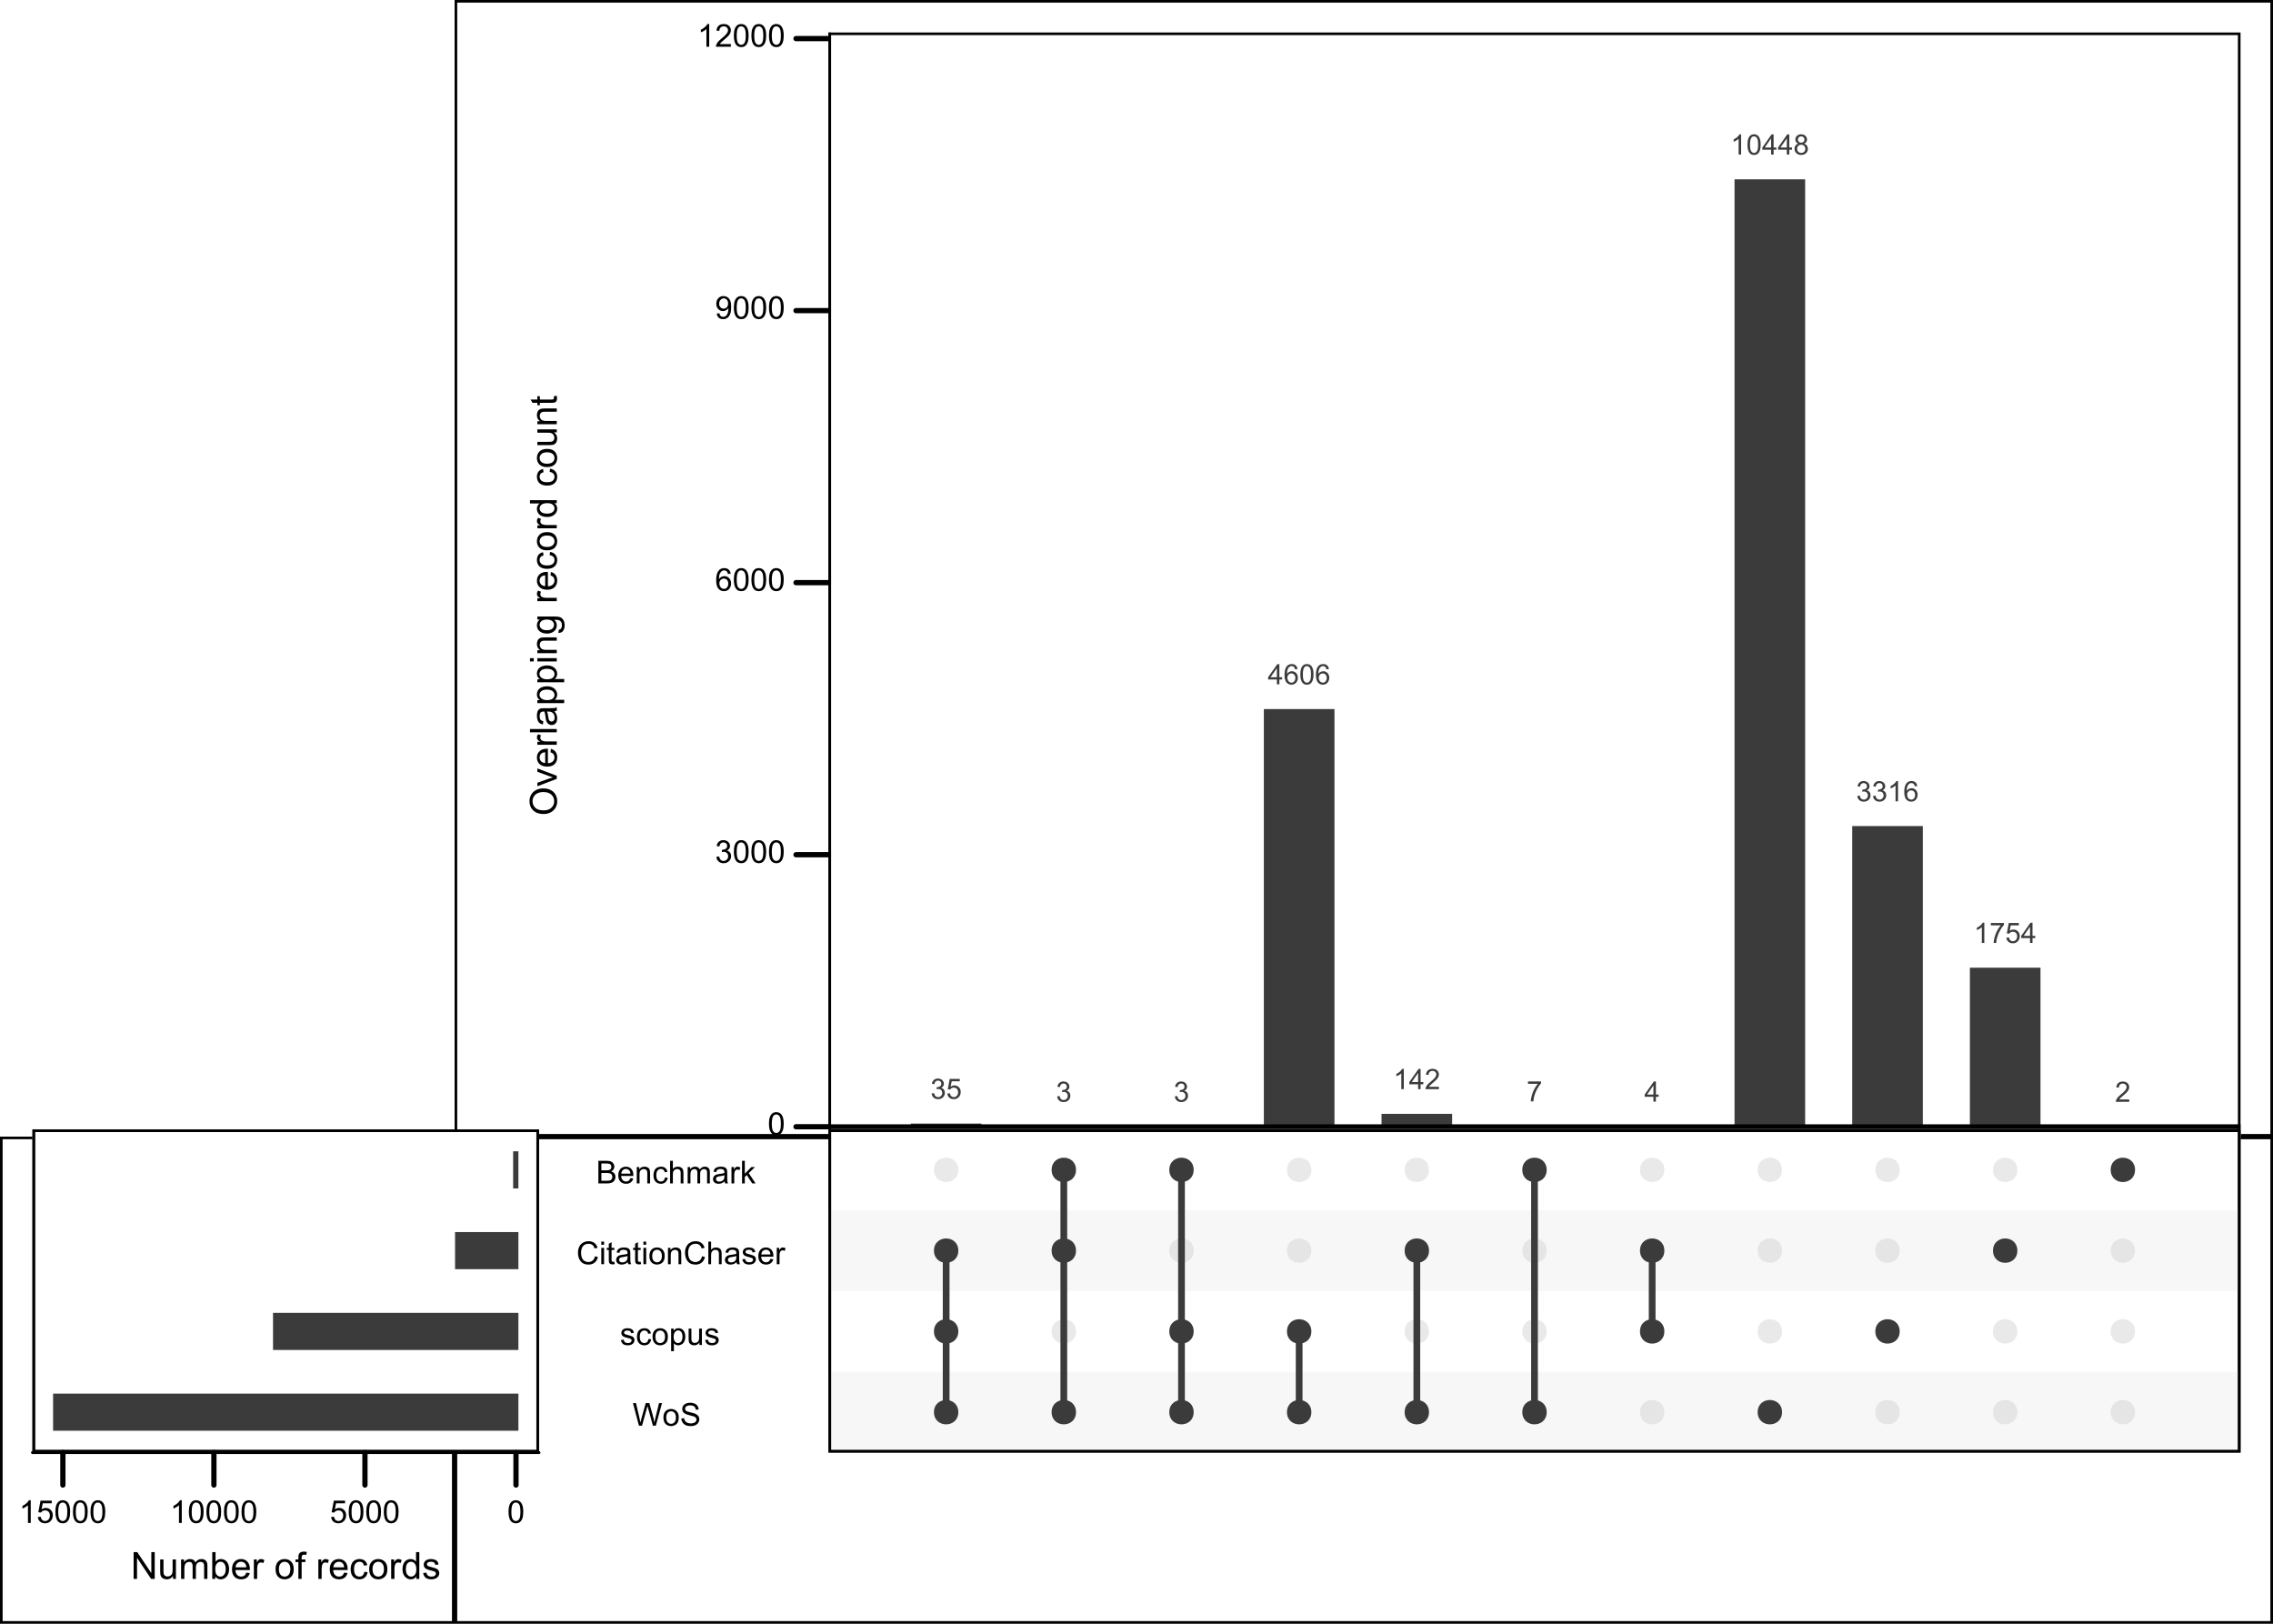 <?xml version="1.0" encoding="UTF-8"?>
<svg xmlns="http://www.w3.org/2000/svg" xmlns:xlink="http://www.w3.org/1999/xlink" width="504" height="360" viewBox="0 0 504 360">
<defs>
<g>
<g id="glyph-0-0">
<path d="M 0.262 -1.184 L 0.812 -1.258 C 0.875 -0.945 0.984 -0.719 1.137 -0.582 C 1.289 -0.445 1.473 -0.375 1.691 -0.375 C 1.949 -0.375 2.168 -0.465 2.348 -0.645 C 2.523 -0.824 2.613 -1.047 2.613 -1.312 C 2.613 -1.562 2.531 -1.773 2.367 -1.938 C 2.199 -2.102 1.992 -2.184 1.734 -2.184 C 1.633 -2.184 1.504 -2.16 1.348 -2.121 L 1.41 -2.605 C 1.445 -2.602 1.477 -2.598 1.496 -2.598 C 1.73 -2.598 1.941 -2.66 2.129 -2.781 C 2.316 -2.902 2.41 -3.094 2.41 -3.348 C 2.41 -3.547 2.344 -3.715 2.207 -3.848 C 2.07 -3.98 1.895 -4.047 1.68 -4.047 C 1.465 -4.047 1.285 -3.98 1.145 -3.844 C 1 -3.711 0.91 -3.508 0.867 -3.238 L 0.316 -3.336 C 0.387 -3.707 0.539 -3.992 0.777 -4.195 C 1.016 -4.398 1.312 -4.5 1.664 -4.5 C 1.91 -4.5 2.137 -4.445 2.34 -4.34 C 2.547 -4.238 2.703 -4.094 2.812 -3.914 C 2.922 -3.73 2.977 -3.539 2.977 -3.336 C 2.977 -3.141 2.926 -2.965 2.82 -2.805 C 2.719 -2.648 2.562 -2.52 2.359 -2.426 C 2.625 -2.367 2.832 -2.238 2.977 -2.047 C 3.125 -1.855 3.195 -1.613 3.195 -1.324 C 3.195 -0.934 3.055 -0.602 2.77 -0.328 C 2.484 -0.055 2.125 0.078 1.688 0.078 C 1.293 0.078 0.969 -0.039 0.707 -0.273 C 0.449 -0.508 0.301 -0.809 0.262 -1.184 Z M 0.262 -1.184 "/>
</g>
<g id="glyph-0-1">
<path d="M 0.262 -1.172 L 0.836 -1.223 C 0.879 -0.941 0.98 -0.73 1.137 -0.59 C 1.293 -0.445 1.48 -0.375 1.699 -0.375 C 1.965 -0.375 2.188 -0.477 2.371 -0.676 C 2.555 -0.875 2.648 -1.141 2.648 -1.469 C 2.648 -1.785 2.559 -2.031 2.383 -2.211 C 2.207 -2.395 1.977 -2.484 1.691 -2.484 C 1.512 -2.484 1.352 -2.445 1.211 -2.363 C 1.066 -2.285 0.957 -2.18 0.875 -2.051 L 0.359 -2.117 L 0.793 -4.418 L 3.02 -4.418 L 3.02 -3.895 L 1.23 -3.895 L 0.992 -2.691 C 1.258 -2.879 1.543 -2.973 1.836 -2.973 C 2.227 -2.973 2.559 -2.836 2.828 -2.562 C 3.098 -2.293 3.23 -1.945 3.23 -1.52 C 3.23 -1.113 3.113 -0.762 2.875 -0.469 C 2.59 -0.105 2.195 0.078 1.699 0.078 C 1.293 0.078 0.961 -0.039 0.703 -0.266 C 0.445 -0.492 0.297 -0.797 0.262 -1.172 Z M 0.262 -1.172 "/>
</g>
<g id="glyph-0-2">
<path d="M 2.023 0 L 2.023 -1.074 L 0.078 -1.074 L 0.078 -1.578 L 2.125 -4.48 L 2.574 -4.48 L 2.574 -1.578 L 3.18 -1.578 L 3.18 -1.074 L 2.574 -1.074 L 2.574 0 L 2.023 0 M 2.023 -1.578 L 2.023 -3.598 L 0.621 -1.578 Z M 2.023 -1.578 "/>
</g>
<g id="glyph-0-3">
<path d="M 3.113 -3.383 L 2.566 -3.34 C 2.52 -3.559 2.449 -3.715 2.359 -3.812 C 2.211 -3.969 2.027 -4.047 1.809 -4.047 C 1.633 -4.047 1.48 -3.996 1.348 -3.898 C 1.176 -3.773 1.039 -3.59 0.938 -3.348 C 0.84 -3.105 0.785 -2.758 0.781 -2.312 C 0.914 -2.512 1.078 -2.664 1.27 -2.762 C 1.461 -2.859 1.66 -2.906 1.871 -2.906 C 2.238 -2.906 2.551 -2.773 2.809 -2.5 C 3.066 -2.23 3.195 -1.883 3.195 -1.453 C 3.195 -1.172 3.133 -0.914 3.012 -0.672 C 2.891 -0.43 2.723 -0.246 2.512 -0.117 C 2.301 0.012 2.059 0.078 1.793 0.078 C 1.332 0.078 0.957 -0.094 0.668 -0.43 C 0.379 -0.766 0.234 -1.324 0.234 -2.098 C 0.234 -2.961 0.395 -3.594 0.715 -3.984 C 0.996 -4.328 1.371 -4.5 1.844 -4.5 C 2.195 -4.5 2.484 -4.398 2.711 -4.203 C 2.934 -4.004 3.07 -3.73 3.113 -3.383 M 0.867 -1.453 C 0.867 -1.262 0.91 -1.082 0.988 -0.906 C 1.07 -0.734 1.184 -0.602 1.328 -0.512 C 1.473 -0.422 1.621 -0.375 1.781 -0.375 C 2.016 -0.375 2.215 -0.469 2.383 -0.656 C 2.547 -0.844 2.633 -1.098 2.633 -1.422 C 2.633 -1.73 2.551 -1.977 2.383 -2.152 C 2.219 -2.332 2.012 -2.422 1.762 -2.422 C 1.512 -2.422 1.301 -2.332 1.129 -2.152 C 0.953 -1.977 0.867 -1.742 0.867 -1.453 Z M 0.867 -1.453 "/>
</g>
<g id="glyph-0-4">
<path d="M 0.262 -2.211 C 0.262 -2.738 0.312 -3.164 0.422 -3.488 C 0.531 -3.812 0.695 -4.062 0.91 -4.234 C 1.125 -4.41 1.395 -4.5 1.723 -4.5 C 1.961 -4.5 2.172 -4.449 2.352 -4.355 C 2.535 -4.258 2.684 -4.117 2.805 -3.934 C 2.922 -3.754 3.012 -3.531 3.082 -3.27 C 3.148 -3.008 3.184 -2.652 3.184 -2.211 C 3.184 -1.684 3.129 -1.262 3.02 -0.938 C 2.91 -0.613 2.75 -0.363 2.535 -0.188 C 2.32 -0.012 2.051 0.078 1.723 0.078 C 1.289 0.078 0.949 -0.078 0.703 -0.387 C 0.406 -0.762 0.262 -1.367 0.262 -2.211 M 0.824 -2.211 C 0.824 -1.473 0.91 -0.984 1.082 -0.742 C 1.254 -0.496 1.469 -0.375 1.723 -0.375 C 1.973 -0.375 2.188 -0.5 2.359 -0.742 C 2.531 -0.988 2.617 -1.477 2.617 -2.211 C 2.617 -2.949 2.531 -3.438 2.359 -3.68 C 2.188 -3.922 1.973 -4.043 1.715 -4.043 C 1.461 -4.043 1.262 -3.938 1.109 -3.723 C 0.922 -3.449 0.824 -2.945 0.824 -2.211 Z M 0.824 -2.211 "/>
</g>
<g id="glyph-0-5">
<path d="M 2.332 0 L 1.781 0 L 1.781 -3.504 C 1.648 -3.379 1.477 -3.254 1.262 -3.125 C 1.047 -3 0.852 -2.906 0.68 -2.844 L 0.68 -3.375 C 0.988 -3.52 1.258 -3.695 1.488 -3.898 C 1.719 -4.105 1.883 -4.305 1.977 -4.5 L 2.332 -4.5 Z M 2.332 0 "/>
</g>
<g id="glyph-0-6">
<path d="M 3.152 -0.527 L 3.152 0 L 0.191 0 C 0.184 -0.133 0.207 -0.262 0.254 -0.383 C 0.328 -0.582 0.449 -0.781 0.617 -0.977 C 0.781 -1.172 1.023 -1.398 1.336 -1.656 C 1.824 -2.055 2.152 -2.371 2.324 -2.605 C 2.492 -2.84 2.578 -3.059 2.578 -3.266 C 2.578 -3.484 2.5 -3.668 2.348 -3.82 C 2.191 -3.969 1.988 -4.043 1.734 -4.043 C 1.473 -4.043 1.258 -3.965 1.102 -3.805 C 0.941 -3.645 0.859 -3.426 0.859 -3.145 L 0.293 -3.203 C 0.332 -3.625 0.477 -3.945 0.73 -4.168 C 0.984 -4.387 1.324 -4.5 1.75 -4.5 C 2.18 -4.5 2.52 -4.379 2.77 -4.141 C 3.02 -3.902 3.145 -3.609 3.145 -3.254 C 3.145 -3.074 3.109 -2.898 3.035 -2.727 C 2.961 -2.555 2.84 -2.371 2.668 -2.18 C 2.5 -1.988 2.219 -1.727 1.82 -1.391 C 1.492 -1.113 1.281 -0.926 1.188 -0.828 C 1.094 -0.727 1.016 -0.629 0.953 -0.527 Z M 3.152 -0.527 "/>
</g>
<g id="glyph-0-7">
<path d="M 0.297 -3.895 L 0.297 -4.422 L 3.195 -4.422 L 3.195 -3.996 C 2.91 -3.691 2.629 -3.289 2.348 -2.785 C 2.07 -2.281 1.852 -1.762 1.699 -1.23 C 1.59 -0.855 1.52 -0.445 1.488 0 L 0.922 0 C 0.93 -0.352 1 -0.777 1.133 -1.277 C 1.262 -1.777 1.453 -2.258 1.699 -2.723 C 1.949 -3.184 2.211 -3.574 2.492 -3.895 Z M 0.297 -3.895 "/>
</g>
<g id="glyph-0-8">
<path d="M 1.105 -2.43 C 0.879 -2.512 0.711 -2.633 0.598 -2.789 C 0.488 -2.941 0.434 -3.129 0.434 -3.344 C 0.434 -3.668 0.551 -3.945 0.785 -4.164 C 1.02 -4.387 1.332 -4.5 1.723 -4.5 C 2.113 -4.5 2.426 -4.387 2.664 -4.16 C 2.902 -3.93 3.023 -3.656 3.023 -3.328 C 3.023 -3.121 2.969 -2.941 2.859 -2.785 C 2.75 -2.633 2.586 -2.512 2.363 -2.43 C 2.637 -2.34 2.848 -2.195 2.992 -1.996 C 3.133 -1.797 3.207 -1.559 3.207 -1.281 C 3.207 -0.898 3.07 -0.574 2.801 -0.316 C 2.527 -0.055 2.172 0.078 1.73 0.078 C 1.289 0.078 0.93 -0.055 0.66 -0.316 C 0.391 -0.578 0.254 -0.906 0.254 -1.297 C 0.254 -1.586 0.328 -1.832 0.477 -2.027 C 0.621 -2.223 0.832 -2.359 1.105 -2.43 M 0.996 -3.363 C 0.996 -3.148 1.066 -2.977 1.203 -2.844 C 1.336 -2.707 1.516 -2.641 1.734 -2.641 C 1.945 -2.641 2.117 -2.707 2.254 -2.84 C 2.391 -2.973 2.457 -3.137 2.457 -3.332 C 2.457 -3.535 2.387 -3.703 2.246 -3.84 C 2.109 -3.977 1.934 -4.047 1.727 -4.047 C 1.516 -4.047 1.344 -3.98 1.203 -3.844 C 1.066 -3.711 0.996 -3.551 0.996 -3.363 M 0.82 -1.293 C 0.82 -1.137 0.855 -0.984 0.93 -0.836 C 1.004 -0.691 1.117 -0.578 1.262 -0.496 C 1.41 -0.418 1.566 -0.375 1.734 -0.375 C 2 -0.375 2.215 -0.461 2.387 -0.629 C 2.559 -0.797 2.645 -1.016 2.645 -1.273 C 2.645 -1.539 2.555 -1.758 2.379 -1.934 C 2.203 -2.105 1.984 -2.191 1.719 -2.191 C 1.457 -2.191 1.246 -2.105 1.074 -1.934 C 0.902 -1.762 0.82 -1.551 0.82 -1.293 Z M 0.82 -1.293 "/>
</g>
<g id="glyph-1-0">
<path d="M 0.289 -2.473 C 0.289 -3.062 0.352 -3.539 0.473 -3.902 C 0.594 -4.262 0.777 -4.543 1.016 -4.738 C 1.258 -4.934 1.559 -5.031 1.926 -5.031 C 2.191 -5.031 2.43 -4.977 2.633 -4.867 C 2.836 -4.762 3.004 -4.605 3.133 -4.402 C 3.266 -4.195 3.371 -3.949 3.445 -3.656 C 3.52 -3.363 3.559 -2.969 3.559 -2.473 C 3.559 -1.883 3.496 -1.41 3.375 -1.047 C 3.258 -0.688 3.074 -0.406 2.836 -0.211 C 2.594 -0.012 2.293 0.086 1.926 0.086 C 1.441 0.086 1.062 -0.086 0.785 -0.434 C 0.457 -0.852 0.289 -1.531 0.289 -2.473 M 0.922 -2.473 C 0.922 -1.648 1.02 -1.102 1.211 -0.828 C 1.402 -0.555 1.641 -0.422 1.926 -0.422 C 2.207 -0.422 2.445 -0.559 2.637 -0.832 C 2.828 -1.105 2.926 -1.652 2.926 -2.473 C 2.926 -3.297 2.828 -3.844 2.637 -4.117 C 2.445 -4.387 2.203 -4.523 1.918 -4.523 C 1.637 -4.523 1.41 -4.402 1.242 -4.164 C 1.027 -3.859 0.922 -3.293 0.922 -2.473 Z M 0.922 -2.473 "/>
</g>
<g id="glyph-1-1">
<path d="M 0.293 -1.324 L 0.91 -1.406 C 0.98 -1.055 1.102 -0.805 1.27 -0.652 C 1.441 -0.496 1.645 -0.422 1.891 -0.422 C 2.18 -0.422 2.426 -0.52 2.625 -0.723 C 2.824 -0.922 2.922 -1.172 2.922 -1.465 C 2.922 -1.75 2.828 -1.98 2.645 -2.164 C 2.461 -2.348 2.227 -2.441 1.941 -2.441 C 1.824 -2.441 1.68 -2.418 1.508 -2.371 L 1.574 -2.914 C 1.617 -2.906 1.648 -2.906 1.676 -2.906 C 1.938 -2.906 2.172 -2.973 2.383 -3.109 C 2.594 -3.246 2.695 -3.457 2.695 -3.742 C 2.695 -3.969 2.621 -4.156 2.469 -4.305 C 2.316 -4.453 2.117 -4.523 1.875 -4.523 C 1.637 -4.523 1.438 -4.449 1.277 -4.301 C 1.117 -4.148 1.016 -3.922 0.969 -3.625 L 0.355 -3.734 C 0.43 -4.145 0.602 -4.465 0.867 -4.691 C 1.133 -4.918 1.465 -5.031 1.863 -5.031 C 2.137 -5.031 2.387 -4.973 2.617 -4.855 C 2.848 -4.738 3.023 -4.578 3.145 -4.375 C 3.27 -4.172 3.328 -3.957 3.328 -3.73 C 3.328 -3.512 3.27 -3.316 3.156 -3.137 C 3.039 -2.961 2.867 -2.82 2.641 -2.715 C 2.934 -2.645 3.164 -2.504 3.328 -2.289 C 3.492 -2.074 3.574 -1.805 3.574 -1.48 C 3.574 -1.043 3.414 -0.672 3.098 -0.367 C 2.777 -0.062 2.375 0.09 1.887 0.09 C 1.445 0.09 1.082 -0.043 0.793 -0.305 C 0.5 -0.566 0.336 -0.906 0.293 -1.324 Z M 0.293 -1.324 "/>
</g>
<g id="glyph-1-2">
<path d="M 3.484 -3.785 L 2.871 -3.734 C 2.816 -3.977 2.738 -4.152 2.641 -4.262 C 2.473 -4.438 2.266 -4.523 2.023 -4.523 C 1.828 -4.523 1.656 -4.469 1.508 -4.359 C 1.312 -4.219 1.16 -4.016 1.051 -3.742 C 0.938 -3.473 0.879 -3.086 0.875 -2.586 C 1.023 -2.809 1.203 -2.977 1.418 -3.086 C 1.633 -3.195 1.855 -3.25 2.094 -3.25 C 2.5 -3.25 2.852 -3.098 3.141 -2.797 C 3.426 -2.496 3.57 -2.105 3.57 -1.625 C 3.57 -1.312 3.504 -1.02 3.367 -0.75 C 3.234 -0.48 3.047 -0.273 2.809 -0.129 C 2.574 0.012 2.305 0.086 2.004 0.086 C 1.492 0.086 1.07 -0.102 0.75 -0.48 C 0.426 -0.855 0.262 -1.48 0.262 -2.344 C 0.262 -3.312 0.441 -4.016 0.801 -4.457 C 1.113 -4.84 1.531 -5.031 2.062 -5.031 C 2.457 -5.031 2.777 -4.922 3.031 -4.699 C 3.281 -4.48 3.434 -4.172 3.484 -3.785 M 0.969 -1.625 C 0.969 -1.41 1.016 -1.207 1.105 -1.016 C 1.195 -0.82 1.32 -0.676 1.484 -0.574 C 1.645 -0.473 1.816 -0.422 1.992 -0.422 C 2.254 -0.422 2.477 -0.523 2.664 -0.734 C 2.848 -0.945 2.941 -1.23 2.941 -1.59 C 2.941 -1.938 2.852 -2.207 2.664 -2.406 C 2.48 -2.605 2.25 -2.707 1.969 -2.707 C 1.691 -2.707 1.453 -2.605 1.262 -2.406 C 1.066 -2.207 0.969 -1.945 0.969 -1.625 Z M 0.969 -1.625 "/>
</g>
<g id="glyph-1-3">
<path d="M 0.383 -1.16 L 0.973 -1.215 C 1.023 -0.934 1.121 -0.734 1.262 -0.609 C 1.402 -0.484 1.582 -0.422 1.805 -0.422 C 1.992 -0.422 2.16 -0.465 2.301 -0.551 C 2.445 -0.637 2.562 -0.754 2.652 -0.898 C 2.742 -1.043 2.82 -1.238 2.883 -1.484 C 2.941 -1.73 2.973 -1.98 2.973 -2.234 C 2.973 -2.262 2.973 -2.305 2.969 -2.359 C 2.848 -2.164 2.68 -2.004 2.465 -1.883 C 2.254 -1.758 2.023 -1.699 1.773 -1.699 C 1.359 -1.699 1.008 -1.848 0.723 -2.148 C 0.434 -2.449 0.289 -2.848 0.289 -3.34 C 0.289 -3.848 0.441 -4.258 0.738 -4.566 C 1.039 -4.875 1.414 -5.031 1.867 -5.031 C 2.191 -5.031 2.488 -4.945 2.762 -4.77 C 3.031 -4.594 3.234 -4.344 3.375 -4.02 C 3.516 -3.691 3.586 -3.223 3.586 -2.609 C 3.586 -1.969 3.516 -1.457 3.375 -1.078 C 3.238 -0.699 3.031 -0.41 2.758 -0.211 C 2.48 -0.016 2.16 0.086 1.789 0.086 C 1.398 0.086 1.078 -0.023 0.832 -0.242 C 0.582 -0.457 0.434 -0.766 0.383 -1.16 M 2.902 -3.371 C 2.902 -3.723 2.809 -4.004 2.621 -4.211 C 2.434 -4.418 2.207 -4.523 1.941 -4.523 C 1.668 -4.523 1.43 -4.41 1.227 -4.188 C 1.023 -3.965 0.922 -3.676 0.922 -3.32 C 0.922 -3 1.02 -2.742 1.211 -2.543 C 1.402 -2.344 1.641 -2.242 1.926 -2.242 C 2.211 -2.242 2.441 -2.344 2.625 -2.543 C 2.809 -2.742 2.902 -3.016 2.902 -3.371 Z M 2.902 -3.371 "/>
</g>
<g id="glyph-1-4">
<path d="M 2.609 0 L 1.992 0 L 1.992 -3.922 C 1.844 -3.777 1.648 -3.637 1.41 -3.496 C 1.168 -3.355 0.953 -3.25 0.762 -3.18 L 0.762 -3.773 C 1.105 -3.934 1.406 -4.133 1.664 -4.359 C 1.922 -4.59 2.105 -4.816 2.211 -5.031 L 2.609 -5.031 Z M 2.609 0 "/>
</g>
<g id="glyph-1-5">
<path d="M 3.523 -0.59 L 3.523 0 L 0.211 0 C 0.207 -0.148 0.23 -0.289 0.285 -0.426 C 0.367 -0.652 0.504 -0.875 0.688 -1.094 C 0.875 -1.312 1.145 -1.566 1.492 -1.852 C 2.039 -2.301 2.406 -2.652 2.598 -2.914 C 2.789 -3.176 2.883 -3.422 2.883 -3.652 C 2.883 -3.898 2.797 -4.102 2.625 -4.27 C 2.449 -4.438 2.223 -4.523 1.941 -4.523 C 1.645 -4.523 1.406 -4.434 1.23 -4.254 C 1.055 -4.078 0.961 -3.832 0.961 -3.516 L 0.328 -3.582 C 0.371 -4.055 0.535 -4.414 0.816 -4.66 C 1.098 -4.906 1.48 -5.031 1.953 -5.031 C 2.438 -5.031 2.816 -4.898 3.098 -4.633 C 3.375 -4.363 3.516 -4.035 3.516 -3.641 C 3.516 -3.441 3.477 -3.242 3.395 -3.047 C 3.312 -2.855 3.176 -2.652 2.984 -2.438 C 2.797 -2.223 2.48 -1.93 2.039 -1.555 C 1.668 -1.246 1.43 -1.035 1.328 -0.926 C 1.223 -0.812 1.133 -0.703 1.066 -0.59 Z M 3.523 -0.59 "/>
</g>
<g id="glyph-1-6">
<path d="M 1.414 0 L 0.086 -5.012 L 0.766 -5.012 L 1.527 -1.727 C 1.609 -1.383 1.68 -1.039 1.738 -0.699 C 1.867 -1.234 1.941 -1.547 1.965 -1.625 L 2.918 -5.012 L 3.719 -5.012 L 4.438 -2.477 C 4.617 -1.844 4.746 -1.254 4.828 -0.699 C 4.891 -1.016 4.973 -1.383 5.074 -1.789 L 5.863 -5.012 L 6.527 -5.012 L 5.156 0 L 4.516 0 L 3.461 -3.816 C 3.371 -4.137 3.316 -4.332 3.301 -4.406 C 3.25 -4.176 3.199 -3.98 3.156 -3.816 L 2.094 0 Z M 1.414 0 "/>
</g>
<g id="glyph-1-7">
<path d="M 0.234 -1.816 C 0.234 -2.488 0.418 -2.984 0.793 -3.309 C 1.105 -3.578 1.484 -3.711 1.934 -3.711 C 2.434 -3.711 2.84 -3.547 3.156 -3.223 C 3.477 -2.895 3.633 -2.441 3.633 -1.867 C 3.633 -1.398 3.562 -1.031 3.422 -0.766 C 3.281 -0.496 3.078 -0.289 2.812 -0.141 C 2.543 0.008 2.25 0.082 1.934 0.082 C 1.426 0.082 1.016 -0.082 0.703 -0.406 C 0.391 -0.734 0.234 -1.203 0.234 -1.816 M 0.863 -1.816 C 0.863 -1.352 0.965 -1.004 1.168 -0.77 C 1.371 -0.539 1.625 -0.422 1.934 -0.422 C 2.238 -0.422 2.492 -0.539 2.695 -0.773 C 2.898 -1.004 3 -1.359 3 -1.836 C 3 -2.285 2.898 -2.625 2.695 -2.855 C 2.492 -3.086 2.238 -3.203 1.934 -3.203 C 1.625 -3.203 1.371 -3.086 1.168 -2.859 C 0.965 -2.629 0.863 -2.281 0.863 -1.816 Z M 0.863 -1.816 "/>
</g>
<g id="glyph-1-8">
<path d="M 0.312 -1.609 L 0.941 -1.664 C 0.969 -1.414 1.039 -1.207 1.148 -1.047 C 1.254 -0.887 1.422 -0.758 1.652 -0.656 C 1.879 -0.559 2.137 -0.508 2.422 -0.508 C 2.672 -0.508 2.895 -0.547 3.09 -0.621 C 3.285 -0.695 3.426 -0.801 3.523 -0.93 C 3.617 -1.062 3.664 -1.207 3.664 -1.359 C 3.664 -1.516 3.617 -1.656 3.527 -1.773 C 3.438 -1.891 3.285 -1.988 3.078 -2.066 C 2.941 -2.121 2.645 -2.203 2.184 -2.312 C 1.723 -2.422 1.402 -2.527 1.219 -2.625 C 0.977 -2.75 0.801 -2.906 0.684 -3.09 C 0.566 -3.277 0.508 -3.484 0.508 -3.715 C 0.508 -3.969 0.578 -4.203 0.723 -4.426 C 0.863 -4.645 1.074 -4.812 1.352 -4.926 C 1.625 -5.039 1.934 -5.098 2.27 -5.098 C 2.641 -5.098 2.969 -5.035 3.254 -4.918 C 3.535 -4.797 3.754 -4.621 3.906 -4.391 C 4.059 -4.156 4.141 -3.895 4.152 -3.598 L 3.516 -3.551 C 3.484 -3.867 3.367 -4.105 3.172 -4.27 C 2.973 -4.43 2.684 -4.512 2.297 -4.512 C 1.895 -4.512 1.605 -4.438 1.422 -4.293 C 1.238 -4.145 1.145 -3.969 1.145 -3.758 C 1.145 -3.578 1.211 -3.43 1.34 -3.316 C 1.469 -3.199 1.801 -3.082 2.34 -2.957 C 2.879 -2.836 3.25 -2.73 3.449 -2.641 C 3.742 -2.504 3.957 -2.332 4.094 -2.129 C 4.234 -1.922 4.305 -1.684 4.305 -1.414 C 4.305 -1.148 4.227 -0.898 4.074 -0.66 C 3.922 -0.426 3.703 -0.242 3.418 -0.109 C 3.129 0.02 2.809 0.086 2.449 0.086 C 1.996 0.086 1.617 0.02 1.312 -0.113 C 1.004 -0.246 0.766 -0.445 0.59 -0.711 C 0.414 -0.977 0.324 -1.273 0.312 -1.609 Z M 0.312 -1.609 "/>
</g>
<g id="glyph-1-9">
<path d="M 0.215 -1.082 L 0.824 -1.18 C 0.859 -0.934 0.953 -0.75 1.109 -0.617 C 1.266 -0.488 1.484 -0.422 1.766 -0.422 C 2.047 -0.422 2.258 -0.48 2.391 -0.598 C 2.531 -0.711 2.598 -0.848 2.598 -1 C 2.598 -1.141 2.539 -1.25 2.418 -1.328 C 2.332 -1.383 2.121 -1.453 1.789 -1.539 C 1.336 -1.652 1.023 -1.75 0.848 -1.832 C 0.676 -1.918 0.543 -2.031 0.453 -2.18 C 0.363 -2.324 0.316 -2.488 0.316 -2.664 C 0.316 -2.828 0.355 -2.977 0.43 -3.117 C 0.504 -3.254 0.605 -3.367 0.73 -3.461 C 0.828 -3.531 0.957 -3.59 1.121 -3.637 C 1.289 -3.688 1.465 -3.711 1.656 -3.711 C 1.938 -3.711 2.188 -3.672 2.406 -3.59 C 2.621 -3.508 2.777 -3.395 2.883 -3.254 C 2.984 -3.117 3.055 -2.93 3.094 -2.695 L 2.492 -2.609 C 2.465 -2.797 2.387 -2.945 2.254 -3.047 C 2.125 -3.152 1.938 -3.207 1.699 -3.207 C 1.418 -3.207 1.215 -3.16 1.094 -3.066 C 0.973 -2.973 0.914 -2.863 0.914 -2.738 C 0.914 -2.656 0.938 -2.586 0.988 -2.523 C 1.039 -2.457 1.117 -2.402 1.223 -2.359 C 1.285 -2.336 1.465 -2.281 1.766 -2.203 C 2.203 -2.086 2.508 -1.988 2.68 -1.914 C 2.852 -1.84 2.984 -1.734 3.082 -1.594 C 3.18 -1.453 3.23 -1.277 3.23 -1.066 C 3.23 -0.859 3.172 -0.668 3.051 -0.488 C 2.93 -0.305 2.758 -0.164 2.531 -0.066 C 2.309 0.031 2.051 0.082 1.766 0.082 C 1.297 0.082 0.938 -0.016 0.688 -0.211 C 0.441 -0.406 0.285 -0.699 0.215 -1.082 Z M 0.215 -1.082 "/>
</g>
<g id="glyph-1-10">
<path d="M 2.828 -1.328 L 3.434 -1.25 C 3.367 -0.836 3.199 -0.508 2.926 -0.273 C 2.656 -0.035 2.32 0.082 1.926 0.082 C 1.426 0.082 1.027 -0.082 0.727 -0.406 C 0.426 -0.73 0.273 -1.195 0.273 -1.801 C 0.273 -2.191 0.34 -2.535 0.469 -2.828 C 0.598 -3.125 0.797 -3.344 1.062 -3.492 C 1.328 -3.637 1.617 -3.711 1.93 -3.711 C 2.32 -3.711 2.645 -3.613 2.895 -3.414 C 3.145 -3.215 3.305 -2.93 3.375 -2.562 L 2.777 -2.473 C 2.723 -2.715 2.621 -2.898 2.477 -3.023 C 2.332 -3.145 2.156 -3.207 1.953 -3.207 C 1.641 -3.207 1.391 -3.094 1.195 -2.871 C 1.004 -2.652 0.906 -2.301 0.906 -1.82 C 0.906 -1.332 1 -0.977 1.188 -0.754 C 1.371 -0.535 1.617 -0.422 1.918 -0.422 C 2.16 -0.422 2.359 -0.496 2.523 -0.645 C 2.684 -0.793 2.785 -1.023 2.828 -1.328 Z M 2.828 -1.328 "/>
</g>
<g id="glyph-1-11">
<path d="M 0.461 1.391 L 0.461 -3.629 L 1.023 -3.629 L 1.023 -3.156 C 1.152 -3.344 1.305 -3.48 1.469 -3.574 C 1.637 -3.664 1.836 -3.711 2.074 -3.711 C 2.383 -3.711 2.656 -3.633 2.895 -3.473 C 3.133 -3.312 3.312 -3.09 3.43 -2.797 C 3.551 -2.508 3.613 -2.188 3.613 -1.844 C 3.613 -1.473 3.547 -1.137 3.414 -0.84 C 3.281 -0.543 3.086 -0.312 2.832 -0.156 C 2.578 0.004 2.312 0.082 2.031 0.082 C 1.824 0.082 1.641 0.039 1.477 -0.047 C 1.316 -0.133 1.18 -0.242 1.078 -0.375 L 1.078 1.391 L 0.461 1.391 M 1.02 -1.793 C 1.02 -1.328 1.113 -0.98 1.301 -0.758 C 1.492 -0.535 1.719 -0.422 1.988 -0.422 C 2.262 -0.422 2.496 -0.539 2.691 -0.77 C 2.887 -1.004 2.984 -1.359 2.984 -1.844 C 2.984 -2.309 2.891 -2.656 2.699 -2.883 C 2.508 -3.113 2.281 -3.23 2.016 -3.23 C 1.754 -3.23 1.523 -3.109 1.32 -2.863 C 1.121 -2.617 1.02 -2.262 1.02 -1.793 Z M 1.02 -1.793 "/>
</g>
<g id="glyph-1-12">
<path d="M 2.84 0 L 2.84 -0.531 C 2.559 -0.125 2.172 0.082 1.688 0.082 C 1.473 0.082 1.273 0.039 1.09 -0.039 C 0.902 -0.125 0.766 -0.227 0.676 -0.352 C 0.586 -0.473 0.523 -0.625 0.484 -0.805 C 0.461 -0.926 0.449 -1.117 0.449 -1.383 L 0.449 -3.629 L 1.062 -3.629 L 1.062 -1.617 C 1.062 -1.297 1.074 -1.078 1.102 -0.969 C 1.141 -0.805 1.223 -0.68 1.348 -0.586 C 1.473 -0.492 1.625 -0.449 1.812 -0.449 C 1.996 -0.449 2.168 -0.496 2.332 -0.59 C 2.492 -0.684 2.605 -0.812 2.676 -0.977 C 2.742 -1.141 2.773 -1.375 2.773 -1.684 L 2.773 -3.629 L 3.391 -3.629 L 3.391 0 Z M 2.84 0 "/>
</g>
<g id="glyph-1-13">
<path d="M 4.117 -1.758 L 4.777 -1.59 C 4.641 -1.043 4.391 -0.629 4.027 -0.344 C 3.668 -0.059 3.227 0.086 2.703 0.086 C 2.164 0.086 1.723 -0.023 1.387 -0.246 C 1.047 -0.465 0.789 -0.781 0.613 -1.199 C 0.438 -1.617 0.348 -2.062 0.348 -2.543 C 0.348 -3.066 0.449 -3.52 0.648 -3.91 C 0.848 -4.297 1.129 -4.594 1.5 -4.793 C 1.867 -4.996 2.273 -5.098 2.715 -5.098 C 3.215 -5.098 3.637 -4.969 3.977 -4.715 C 4.32 -4.457 4.559 -4.098 4.691 -3.637 L 4.039 -3.484 C 3.922 -3.848 3.754 -4.113 3.535 -4.281 C 3.312 -4.445 3.035 -4.527 2.699 -4.527 C 2.316 -4.527 1.992 -4.438 1.734 -4.25 C 1.477 -4.066 1.293 -3.82 1.188 -3.508 C 1.086 -3.199 1.031 -2.875 1.031 -2.547 C 1.031 -2.121 1.094 -1.75 1.219 -1.43 C 1.344 -1.113 1.535 -0.875 1.797 -0.719 C 2.059 -0.562 2.344 -0.48 2.648 -0.48 C 3.02 -0.48 3.336 -0.59 3.594 -0.805 C 3.852 -1.016 4.023 -1.336 4.117 -1.758 Z M 4.117 -1.758 "/>
</g>
<g id="glyph-1-14">
<path d="M 0.465 -4.305 L 0.465 -5.012 L 1.078 -5.012 L 1.078 -4.305 L 0.465 -4.305 M 0.465 0 L 0.465 -3.629 L 1.078 -3.629 L 1.078 0 Z M 0.465 0 "/>
</g>
<g id="glyph-1-15">
<path d="M 1.805 -0.551 L 1.895 -0.008 C 1.719 0.031 1.566 0.047 1.43 0.047 C 1.207 0.047 1.031 0.012 0.91 -0.059 C 0.785 -0.129 0.699 -0.223 0.648 -0.336 C 0.598 -0.453 0.574 -0.695 0.574 -1.062 L 0.574 -3.152 L 0.125 -3.152 L 0.125 -3.629 L 0.574 -3.629 L 0.574 -4.527 L 1.188 -4.898 L 1.188 -3.629 L 1.805 -3.629 L 1.805 -3.152 L 1.188 -3.152 L 1.188 -1.027 C 1.188 -0.852 1.195 -0.742 1.219 -0.691 C 1.238 -0.641 1.277 -0.602 1.324 -0.57 C 1.375 -0.543 1.445 -0.527 1.535 -0.527 C 1.602 -0.527 1.691 -0.535 1.805 -0.551 Z M 1.805 -0.551 "/>
</g>
<g id="glyph-1-16">
<path d="M 2.828 -0.449 C 2.602 -0.254 2.383 -0.117 2.172 -0.039 C 1.961 0.043 1.734 0.082 1.492 0.082 C 1.094 0.082 0.789 -0.016 0.574 -0.211 C 0.359 -0.406 0.254 -0.652 0.254 -0.957 C 0.254 -1.133 0.293 -1.297 0.375 -1.445 C 0.457 -1.59 0.562 -1.711 0.691 -1.797 C 0.824 -1.887 0.969 -1.953 1.133 -2 C 1.254 -2.031 1.438 -2.062 1.68 -2.094 C 2.18 -2.152 2.543 -2.223 2.777 -2.305 C 2.781 -2.387 2.781 -2.441 2.781 -2.465 C 2.781 -2.715 2.723 -2.891 2.609 -2.992 C 2.449 -3.133 2.219 -3.203 1.906 -3.203 C 1.617 -3.203 1.402 -3.152 1.266 -3.051 C 1.129 -2.949 1.027 -2.77 0.961 -2.512 L 0.359 -2.594 C 0.414 -2.852 0.504 -3.059 0.629 -3.219 C 0.754 -3.375 0.934 -3.5 1.172 -3.582 C 1.41 -3.668 1.684 -3.711 1.996 -3.711 C 2.305 -3.711 2.559 -3.676 2.75 -3.602 C 2.945 -3.531 3.086 -3.438 3.18 -3.328 C 3.27 -3.219 3.332 -3.078 3.371 -2.91 C 3.391 -2.805 3.402 -2.613 3.402 -2.34 L 3.402 -1.52 C 3.402 -0.949 3.414 -0.586 3.441 -0.438 C 3.465 -0.285 3.52 -0.141 3.594 0 L 2.953 0 C 2.891 -0.129 2.848 -0.277 2.828 -0.449 M 2.777 -1.82 C 2.555 -1.73 2.219 -1.652 1.773 -1.59 C 1.52 -1.555 1.344 -1.512 1.238 -1.465 C 1.133 -1.422 1.051 -1.355 0.996 -1.266 C 0.938 -1.18 0.91 -1.082 0.91 -0.973 C 0.91 -0.809 0.973 -0.672 1.094 -0.562 C 1.219 -0.453 1.402 -0.398 1.641 -0.398 C 1.879 -0.398 2.09 -0.453 2.273 -0.555 C 2.457 -0.66 2.594 -0.801 2.68 -0.98 C 2.746 -1.121 2.777 -1.324 2.777 -1.598 Z M 2.777 -1.82 "/>
</g>
<g id="glyph-1-17">
<path d="M 0.461 0 L 0.461 -3.629 L 1.016 -3.629 L 1.016 -3.113 C 1.281 -3.512 1.668 -3.711 2.172 -3.711 C 2.391 -3.711 2.59 -3.672 2.773 -3.594 C 2.957 -3.516 3.094 -3.414 3.188 -3.285 C 3.277 -3.156 3.34 -3.004 3.375 -2.828 C 3.398 -2.715 3.41 -2.516 3.41 -2.23 L 3.41 0 L 2.797 0 L 2.797 -2.207 C 2.797 -2.457 2.773 -2.645 2.723 -2.77 C 2.676 -2.895 2.59 -2.992 2.469 -3.066 C 2.348 -3.141 2.203 -3.18 2.039 -3.18 C 1.777 -3.18 1.551 -3.094 1.363 -2.93 C 1.172 -2.762 1.078 -2.445 1.078 -1.984 L 1.078 0 Z M 0.461 0 "/>
</g>
<g id="glyph-1-18">
<path d="M 0.461 0 L 0.461 -5.012 L 1.078 -5.012 L 1.078 -3.211 C 1.363 -3.547 1.727 -3.711 2.164 -3.711 C 2.434 -3.711 2.664 -3.66 2.863 -3.555 C 3.062 -3.445 3.203 -3.301 3.289 -3.113 C 3.375 -2.926 3.418 -2.656 3.418 -2.301 L 3.418 0 L 2.805 0 L 2.805 -2.301 C 2.805 -2.609 2.734 -2.832 2.602 -2.973 C 2.469 -3.113 2.281 -3.184 2.039 -3.184 C 1.855 -3.184 1.684 -3.137 1.523 -3.039 C 1.363 -2.945 1.246 -2.816 1.18 -2.656 C 1.109 -2.492 1.078 -2.27 1.078 -1.984 L 1.078 0 Z M 0.461 0 "/>
</g>
<g id="glyph-1-19">
<path d="M 2.945 -1.168 L 3.582 -1.09 C 3.48 -0.719 3.297 -0.43 3.023 -0.227 C 2.754 -0.02 2.406 0.082 1.984 0.082 C 1.453 0.082 1.035 -0.082 0.723 -0.41 C 0.41 -0.734 0.258 -1.195 0.258 -1.785 C 0.258 -2.395 0.414 -2.867 0.727 -3.207 C 1.043 -3.543 1.449 -3.711 1.953 -3.711 C 2.438 -3.711 2.832 -3.547 3.141 -3.215 C 3.449 -2.887 3.602 -2.422 3.602 -1.82 C 3.602 -1.785 3.602 -1.73 3.598 -1.656 L 0.891 -1.656 C 0.914 -1.258 1.027 -0.953 1.23 -0.742 C 1.434 -0.531 1.688 -0.422 1.988 -0.422 C 2.215 -0.422 2.406 -0.484 2.566 -0.602 C 2.727 -0.719 2.852 -0.91 2.945 -1.168 M 0.926 -2.164 L 2.953 -2.164 C 2.926 -2.469 2.848 -2.699 2.719 -2.852 C 2.523 -3.086 2.27 -3.207 1.957 -3.207 C 1.676 -3.207 1.438 -3.113 1.246 -2.922 C 1.055 -2.734 0.945 -2.48 0.926 -2.164 Z M 0.926 -2.164 "/>
</g>
<g id="glyph-1-20">
<path d="M 0.453 0 L 0.453 -3.629 L 1.008 -3.629 L 1.008 -3.078 C 1.148 -3.336 1.281 -3.508 1.398 -3.59 C 1.52 -3.672 1.652 -3.711 1.793 -3.711 C 2 -3.711 2.211 -3.645 2.426 -3.516 L 2.215 -2.941 C 2.062 -3.031 1.914 -3.074 1.766 -3.078 C 1.629 -3.074 1.508 -3.035 1.402 -2.953 C 1.293 -2.875 1.219 -2.762 1.172 -2.617 C 1.105 -2.398 1.07 -2.16 1.07 -1.898 L 1.07 0 Z M 0.453 0 "/>
</g>
<g id="glyph-1-21">
<path d="M 0.512 0 L 0.512 -5.012 L 2.391 -5.012 C 2.773 -5.012 3.082 -4.961 3.312 -4.859 C 3.547 -4.758 3.727 -4.602 3.855 -4.391 C 3.988 -4.18 4.055 -3.961 4.055 -3.73 C 4.055 -3.516 3.996 -3.312 3.879 -3.125 C 3.762 -2.934 3.586 -2.781 3.352 -2.664 C 3.656 -2.578 3.891 -2.426 4.051 -2.211 C 4.215 -1.996 4.297 -1.746 4.297 -1.453 C 4.297 -1.219 4.246 -1 4.148 -0.797 C 4.047 -0.598 3.926 -0.441 3.781 -0.332 C 3.633 -0.223 3.453 -0.141 3.23 -0.082 C 3.012 -0.027 2.742 0 2.422 0 L 0.512 0 M 1.176 -2.906 L 2.258 -2.906 C 2.555 -2.906 2.766 -2.926 2.891 -2.965 C 3.059 -3.012 3.188 -3.098 3.273 -3.211 C 3.359 -3.328 3.402 -3.477 3.402 -3.648 C 3.402 -3.816 3.359 -3.965 3.281 -4.09 C 3.203 -4.215 3.086 -4.301 2.938 -4.348 C 2.793 -4.395 2.539 -4.418 2.176 -4.418 L 1.176 -4.418 L 1.176 -2.906 M 1.176 -0.59 L 2.422 -0.59 C 2.637 -0.59 2.789 -0.598 2.875 -0.617 C 3.027 -0.641 3.156 -0.688 3.258 -0.75 C 3.359 -0.816 3.445 -0.91 3.512 -1.031 C 3.578 -1.152 3.609 -1.293 3.609 -1.453 C 3.609 -1.641 3.562 -1.801 3.465 -1.941 C 3.371 -2.078 3.238 -2.176 3.066 -2.23 C 2.898 -2.285 2.652 -2.312 2.336 -2.312 L 1.176 -2.312 Z M 1.176 -0.59 "/>
</g>
<g id="glyph-1-22">
<path d="M 0.461 0 L 0.461 -3.629 L 1.012 -3.629 L 1.012 -3.121 C 1.125 -3.297 1.277 -3.441 1.465 -3.551 C 1.656 -3.656 1.871 -3.711 2.113 -3.711 C 2.383 -3.711 2.602 -3.656 2.773 -3.543 C 2.945 -3.434 3.066 -3.277 3.137 -3.078 C 3.426 -3.5 3.797 -3.711 4.258 -3.711 C 4.617 -3.711 4.895 -3.613 5.09 -3.414 C 5.281 -3.215 5.379 -2.906 5.379 -2.492 L 5.379 0 L 4.77 0 L 4.77 -2.285 C 4.77 -2.531 4.75 -2.711 4.707 -2.816 C 4.668 -2.926 4.598 -3.012 4.492 -3.078 C 4.387 -3.145 4.262 -3.18 4.121 -3.18 C 3.867 -3.18 3.656 -3.094 3.484 -2.926 C 3.316 -2.754 3.234 -2.484 3.234 -2.109 L 3.234 0 L 2.617 0 L 2.617 -2.359 C 2.617 -2.633 2.566 -2.836 2.469 -2.973 C 2.367 -3.109 2.203 -3.18 1.977 -3.18 C 1.801 -3.18 1.641 -3.133 1.496 -3.043 C 1.348 -2.949 1.242 -2.816 1.176 -2.641 C 1.109 -2.465 1.078 -2.215 1.078 -1.883 L 1.078 0 Z M 0.461 0 "/>
</g>
<g id="glyph-1-23">
<path d="M 0.465 0 L 0.465 -5.012 L 1.078 -5.012 L 1.078 -2.152 L 2.535 -3.629 L 3.332 -3.629 L 1.945 -2.281 L 3.473 0 L 2.715 0 L 1.516 -1.855 L 1.078 -1.438 L 1.078 0 Z M 0.465 0 "/>
</g>
<g id="glyph-1-24">
<path d="M 0.289 -1.312 L 0.938 -1.367 C 0.984 -1.055 1.094 -0.816 1.27 -0.656 C 1.445 -0.5 1.656 -0.422 1.898 -0.422 C 2.195 -0.422 2.445 -0.531 2.652 -0.754 C 2.859 -0.98 2.961 -1.273 2.961 -1.645 C 2.961 -1.996 2.863 -2.273 2.664 -2.477 C 2.469 -2.676 2.211 -2.777 1.891 -2.777 C 1.691 -2.777 1.512 -2.734 1.352 -2.645 C 1.195 -2.555 1.07 -2.438 0.977 -2.293 L 0.398 -2.367 L 0.887 -4.941 L 3.375 -4.941 L 3.375 -4.355 L 1.379 -4.355 L 1.109 -3.008 C 1.406 -3.219 1.723 -3.32 2.055 -3.32 C 2.492 -3.32 2.859 -3.172 3.16 -2.867 C 3.461 -2.566 3.613 -2.176 3.613 -1.699 C 3.613 -1.246 3.48 -0.852 3.215 -0.523 C 2.895 -0.117 2.457 0.086 1.898 0.086 C 1.445 0.086 1.074 -0.043 0.785 -0.297 C 0.496 -0.551 0.332 -0.891 0.289 -1.312 Z M 0.289 -1.312 "/>
</g>
<g id="glyph-2-0">
<path d="M -2.895 -0.402 C -3.879 -0.402 -4.652 -0.664 -5.211 -1.195 C -5.77 -1.727 -6.047 -2.41 -6.047 -3.246 C -6.047 -3.793 -5.914 -4.289 -5.652 -4.73 C -5.391 -5.172 -5.027 -5.504 -4.559 -5.738 C -4.09 -5.969 -3.559 -6.082 -2.961 -6.082 C -2.359 -6.082 -1.82 -5.961 -1.344 -5.719 C -0.871 -5.477 -0.512 -5.129 -0.266 -4.684 C -0.02 -4.238 0.102 -3.758 0.102 -3.242 C 0.102 -2.684 -0.035 -2.184 -0.305 -1.742 C -0.574 -1.301 -0.941 -0.969 -1.41 -0.742 C -1.879 -0.516 -2.371 -0.402 -2.895 -0.402 M -2.883 -1.211 C -2.164 -1.211 -1.602 -1.402 -1.191 -1.789 C -0.777 -2.176 -0.57 -2.656 -0.57 -3.238 C -0.57 -3.828 -0.781 -4.316 -1.195 -4.699 C -1.613 -5.082 -2.203 -5.273 -2.965 -5.273 C -3.449 -5.273 -3.871 -5.191 -4.234 -5.027 C -4.594 -4.863 -4.875 -4.625 -5.07 -4.309 C -5.27 -3.996 -5.371 -3.641 -5.371 -3.25 C -5.371 -2.695 -5.18 -2.215 -4.797 -1.812 C -4.414 -1.414 -3.777 -1.211 -2.883 -1.211 Z M -2.883 -1.211 "/>
</g>
<g id="glyph-2-1">
<path d="M 0 -1.742 L -4.305 -0.105 L -4.305 -0.875 L -1.727 -1.801 C -1.449 -1.898 -1.16 -1.992 -0.859 -2.074 C -1.086 -2.141 -1.359 -2.23 -1.68 -2.348 L -4.305 -3.305 L -4.305 -4.055 L 0 -2.422 Z M 0 -1.742 "/>
</g>
<g id="glyph-2-2">
<path d="M -1.387 -3.492 L -1.293 -4.246 C -0.852 -4.129 -0.512 -3.906 -0.266 -3.586 C -0.023 -3.266 0.098 -2.855 0.098 -2.355 C 0.098 -1.727 -0.098 -1.227 -0.484 -0.855 C -0.871 -0.488 -1.414 -0.305 -2.117 -0.305 C -2.84 -0.305 -3.402 -0.492 -3.801 -0.863 C -4.203 -1.234 -4.402 -1.719 -4.402 -2.312 C -4.402 -2.891 -4.207 -3.359 -3.812 -3.723 C -3.422 -4.09 -2.871 -4.273 -2.16 -4.273 C -2.117 -4.273 -2.051 -4.27 -1.965 -4.266 L -1.965 -1.059 C -1.492 -1.086 -1.129 -1.219 -0.879 -1.461 C -0.629 -1.699 -0.504 -2 -0.504 -2.359 C -0.504 -2.625 -0.574 -2.855 -0.715 -3.043 C -0.855 -3.234 -1.078 -3.383 -1.387 -3.492 M -2.566 -1.098 L -2.566 -3.5 C -2.926 -3.469 -3.199 -3.379 -3.379 -3.227 C -3.66 -2.992 -3.801 -2.691 -3.801 -2.32 C -3.801 -1.988 -3.688 -1.707 -3.465 -1.477 C -3.242 -1.25 -2.941 -1.121 -2.566 -1.098 Z M -2.566 -1.098 "/>
</g>
<g id="glyph-2-3">
<path d="M 0 -0.539 L -4.305 -0.539 L -4.305 -1.195 L -3.652 -1.195 C -3.957 -1.363 -4.156 -1.52 -4.254 -1.66 C -4.352 -1.801 -4.402 -1.957 -4.402 -2.129 C -4.402 -2.375 -4.324 -2.625 -4.168 -2.879 L -3.488 -2.625 C -3.594 -2.449 -3.648 -2.27 -3.648 -2.09 C -3.648 -1.934 -3.598 -1.789 -3.504 -1.66 C -3.406 -1.535 -3.273 -1.445 -3.105 -1.391 C -2.844 -1.309 -2.562 -1.27 -2.254 -1.27 L 0 -1.27 Z M 0 -0.539 "/>
</g>
<g id="glyph-2-4">
<path d="M 0 -0.531 L -5.941 -0.531 L -5.941 -1.262 L 0 -1.262 Z M 0 -0.531 "/>
</g>
<g id="glyph-2-5">
<path d="M -0.531 -3.355 C -0.301 -3.086 -0.141 -2.824 -0.043 -2.574 C 0.051 -2.324 0.098 -2.059 0.098 -1.77 C 0.098 -1.297 -0.02 -0.934 -0.25 -0.68 C -0.48 -0.426 -0.777 -0.301 -1.133 -0.301 C -1.344 -0.301 -1.539 -0.348 -1.711 -0.445 C -1.887 -0.539 -2.027 -0.664 -2.133 -0.82 C -2.238 -0.977 -2.316 -1.152 -2.371 -1.344 C -2.41 -1.488 -2.445 -1.703 -2.48 -1.992 C -2.551 -2.582 -2.633 -3.016 -2.73 -3.293 C -2.832 -3.297 -2.895 -3.301 -2.922 -3.301 C -3.219 -3.301 -3.43 -3.23 -3.551 -3.094 C -3.715 -2.906 -3.797 -2.629 -3.797 -2.262 C -3.797 -1.918 -3.738 -1.664 -3.617 -1.5 C -3.496 -1.34 -3.285 -1.219 -2.98 -1.141 L -3.074 -0.426 C -3.383 -0.492 -3.629 -0.598 -3.816 -0.746 C -4.004 -0.895 -4.148 -1.109 -4.25 -1.391 C -4.352 -1.672 -4.402 -1.996 -4.402 -2.367 C -4.402 -2.734 -4.359 -3.031 -4.273 -3.262 C -4.184 -3.492 -4.078 -3.66 -3.945 -3.77 C -3.812 -3.879 -3.648 -3.953 -3.449 -3.996 C -3.324 -4.02 -3.102 -4.031 -2.777 -4.031 L -1.805 -4.031 C -1.125 -4.031 -0.695 -4.047 -0.516 -4.078 C -0.336 -4.109 -0.164 -4.172 0 -4.262 L 0 -3.5 C -0.152 -3.426 -0.328 -3.379 -0.531 -3.355 M -2.16 -3.293 C -2.051 -3.031 -1.961 -2.633 -1.883 -2.102 C -1.84 -1.805 -1.793 -1.59 -1.738 -1.469 C -1.684 -1.344 -1.605 -1.246 -1.5 -1.18 C -1.398 -1.113 -1.281 -1.078 -1.156 -1.078 C -0.961 -1.078 -0.797 -1.152 -0.668 -1.301 C -0.539 -1.445 -0.473 -1.66 -0.473 -1.945 C -0.473 -2.227 -0.535 -2.477 -0.66 -2.695 C -0.781 -2.914 -0.949 -3.074 -1.164 -3.176 C -1.328 -3.254 -1.57 -3.293 -1.895 -3.293 Z M -2.16 -3.293 "/>
</g>
<g id="glyph-2-6">
<path d="M 1.648 -0.547 L -4.305 -0.547 L -4.305 -1.211 L -3.746 -1.211 C -3.965 -1.367 -4.129 -1.547 -4.238 -1.742 C -4.348 -1.941 -4.402 -2.18 -4.402 -2.461 C -4.402 -2.828 -4.309 -3.152 -4.117 -3.434 C -3.93 -3.715 -3.66 -3.926 -3.316 -4.07 C -2.973 -4.211 -2.594 -4.285 -2.184 -4.285 C -1.742 -4.285 -1.348 -4.203 -0.996 -4.047 C -0.641 -3.887 -0.371 -3.66 -0.184 -3.359 C 0.004 -3.055 0.098 -2.738 0.098 -2.406 C 0.098 -2.164 0.047 -1.945 -0.059 -1.754 C -0.16 -1.559 -0.289 -1.402 -0.445 -1.277 L 1.648 -1.277 L 1.648 -0.547 M -2.129 -1.207 C -1.574 -1.207 -1.164 -1.32 -0.898 -1.543 C -0.637 -1.77 -0.504 -2.039 -0.504 -2.359 C -0.504 -2.684 -0.641 -2.961 -0.914 -3.191 C -1.188 -3.422 -1.613 -3.539 -2.188 -3.539 C -2.738 -3.539 -3.148 -3.426 -3.422 -3.199 C -3.695 -2.973 -3.828 -2.703 -3.828 -2.391 C -3.828 -2.082 -3.684 -1.805 -3.395 -1.566 C -3.105 -1.328 -2.68 -1.207 -2.129 -1.207 Z M -2.129 -1.207 "/>
</g>
<g id="glyph-2-7">
<path d="M -5.102 -0.551 L -5.941 -0.551 L -5.941 -1.281 L -5.102 -1.281 L -5.102 -0.551 M 0 -0.551 L -4.305 -0.551 L -4.305 -1.281 L 0 -1.281 Z M 0 -0.551 "/>
</g>
<g id="glyph-2-8">
<path d="M 0 -0.547 L -4.305 -0.547 L -4.305 -1.203 L -3.691 -1.203 C -4.164 -1.52 -4.402 -1.977 -4.402 -2.574 C -4.402 -2.832 -4.355 -3.07 -4.262 -3.289 C -4.168 -3.508 -4.047 -3.668 -3.895 -3.777 C -3.742 -3.887 -3.562 -3.961 -3.355 -4.004 C -3.219 -4.031 -2.984 -4.043 -2.645 -4.043 L 0 -4.043 L 0 -3.316 L -2.617 -3.316 C -2.914 -3.316 -3.137 -3.285 -3.285 -3.23 C -3.434 -3.172 -3.551 -3.074 -3.637 -2.93 C -3.727 -2.785 -3.77 -2.613 -3.77 -2.418 C -3.77 -2.109 -3.672 -1.84 -3.473 -1.613 C -3.277 -1.391 -2.902 -1.277 -2.352 -1.277 L 0 -1.277 Z M 0 -0.547 "/>
</g>
<g id="glyph-2-9">
<path d="M 0.355 -0.414 L 0.461 -1.121 C 0.68 -1.152 0.84 -1.234 0.941 -1.371 C 1.074 -1.551 1.145 -1.797 1.145 -2.113 C 1.145 -2.449 1.074 -2.711 0.941 -2.895 C 0.805 -3.078 0.617 -3.203 0.371 -3.266 C 0.223 -3.305 -0.086 -3.32 -0.562 -3.32 C -0.188 -3 0 -2.602 0 -2.129 C 0 -1.535 -0.215 -1.078 -0.641 -0.754 C -1.066 -0.43 -1.578 -0.266 -2.176 -0.266 C -2.586 -0.266 -2.965 -0.34 -3.312 -0.492 C -3.66 -0.641 -3.93 -0.855 -4.117 -1.137 C -4.309 -1.418 -4.402 -1.75 -4.402 -2.133 C -4.402 -2.641 -4.195 -3.059 -3.785 -3.387 L -4.305 -3.387 L -4.305 -4.062 L -0.582 -4.062 C 0.086 -4.062 0.562 -3.992 0.84 -3.855 C 1.121 -3.719 1.34 -3.504 1.504 -3.207 C 1.664 -2.91 1.746 -2.547 1.746 -2.117 C 1.746 -1.602 1.633 -1.188 1.398 -0.871 C 1.168 -0.555 0.82 -0.402 0.355 -0.414 M -2.23 -1.016 C -1.664 -1.016 -1.254 -1.129 -0.992 -1.355 C -0.734 -1.578 -0.605 -1.859 -0.605 -2.195 C -0.605 -2.531 -0.734 -2.812 -0.992 -3.039 C -1.25 -3.266 -1.652 -3.379 -2.203 -3.379 C -2.73 -3.379 -3.129 -3.262 -3.395 -3.031 C -3.664 -2.797 -3.797 -2.516 -3.797 -2.184 C -3.797 -1.859 -3.664 -1.586 -3.402 -1.359 C -3.141 -1.129 -2.746 -1.016 -2.23 -1.016 Z M -2.23 -1.016 "/>
</g>
<g id="glyph-2-10">
</g>
<g id="glyph-2-11">
<path d="M -1.578 -3.355 L -1.484 -4.074 C -0.988 -3.996 -0.602 -3.793 -0.32 -3.473 C -0.043 -3.148 0.098 -2.75 0.098 -2.281 C 0.098 -1.691 -0.094 -1.219 -0.48 -0.859 C -0.867 -0.504 -1.418 -0.324 -2.137 -0.324 C -2.602 -0.324 -3.008 -0.402 -3.355 -0.555 C -3.703 -0.711 -3.965 -0.945 -4.141 -1.258 C -4.312 -1.574 -4.402 -1.914 -4.402 -2.285 C -4.402 -2.754 -4.281 -3.137 -4.047 -3.434 C -3.809 -3.73 -3.473 -3.922 -3.039 -4.004 L -2.93 -3.293 C -3.219 -3.227 -3.438 -3.109 -3.582 -2.938 C -3.73 -2.766 -3.801 -2.559 -3.801 -2.312 C -3.801 -1.945 -3.668 -1.648 -3.406 -1.418 C -3.145 -1.188 -2.727 -1.074 -2.156 -1.074 C -1.578 -1.074 -1.156 -1.184 -0.895 -1.406 C -0.633 -1.629 -0.504 -1.918 -0.504 -2.273 C -0.504 -2.559 -0.59 -2.801 -0.766 -2.992 C -0.941 -3.184 -1.211 -3.305 -1.578 -3.355 Z M -1.578 -3.355 "/>
</g>
<g id="glyph-2-12">
<path d="M -2.152 -0.277 C -2.949 -0.277 -3.539 -0.496 -3.922 -0.941 C -4.242 -1.309 -4.402 -1.762 -4.402 -2.293 C -4.402 -2.887 -4.207 -3.371 -3.82 -3.746 C -3.434 -4.121 -2.895 -4.309 -2.211 -4.309 C -1.66 -4.309 -1.223 -4.227 -0.906 -4.059 C -0.59 -3.895 -0.34 -3.652 -0.168 -3.332 C 0.008 -3.016 0.098 -2.668 0.098 -2.293 C 0.098 -1.691 -0.098 -1.203 -0.48 -0.832 C -0.867 -0.461 -1.426 -0.277 -2.152 -0.277 M -2.152 -1.023 C -1.602 -1.023 -1.188 -1.145 -0.914 -1.387 C -0.641 -1.625 -0.504 -1.93 -0.504 -2.293 C -0.504 -2.656 -0.641 -2.957 -0.914 -3.199 C -1.191 -3.438 -1.613 -3.559 -2.176 -3.559 C -2.707 -3.559 -3.113 -3.438 -3.387 -3.195 C -3.66 -2.953 -3.797 -2.652 -3.797 -2.293 C -3.797 -1.93 -3.66 -1.625 -3.387 -1.387 C -3.113 -1.145 -2.703 -1.023 -2.152 -1.023 Z M -2.152 -1.023 "/>
</g>
<g id="glyph-2-13">
<path d="M 0 -3.34 L -0.543 -3.34 C -0.117 -3.066 0.098 -2.664 0.098 -2.137 C 0.098 -1.793 0.004 -1.477 -0.188 -1.191 C -0.375 -0.902 -0.641 -0.68 -0.98 -0.52 C -1.316 -0.363 -1.707 -0.285 -2.148 -0.285 C -2.578 -0.285 -2.969 -0.355 -3.316 -0.5 C -3.668 -0.641 -3.934 -0.855 -4.121 -1.145 C -4.309 -1.43 -4.402 -1.75 -4.402 -2.102 C -4.402 -2.363 -4.348 -2.594 -4.238 -2.797 C -4.129 -3 -3.984 -3.164 -3.809 -3.289 L -5.941 -3.289 L -5.941 -4.016 L 0 -4.016 L 0 -3.34 M -2.148 -1.035 C -1.598 -1.035 -1.184 -1.148 -0.91 -1.383 C -0.641 -1.613 -0.504 -1.887 -0.504 -2.203 C -0.504 -2.523 -0.633 -2.793 -0.895 -3.016 C -1.156 -3.238 -1.551 -3.352 -2.086 -3.352 C -2.676 -3.352 -3.109 -3.238 -3.383 -3.012 C -3.66 -2.785 -3.797 -2.504 -3.797 -2.172 C -3.797 -1.848 -3.664 -1.578 -3.398 -1.359 C -3.137 -1.141 -2.719 -1.035 -2.148 -1.035 Z M -2.148 -1.035 "/>
</g>
<g id="glyph-2-14">
<path d="M 0 -3.367 L -0.633 -3.367 C -0.145 -3.031 0.098 -2.578 0.098 -2.004 C 0.098 -1.75 0.047 -1.512 -0.047 -1.289 C -0.145 -1.07 -0.27 -0.906 -0.414 -0.801 C -0.562 -0.695 -0.742 -0.617 -0.957 -0.574 C -1.102 -0.547 -1.328 -0.531 -1.637 -0.531 L -4.305 -0.531 L -4.305 -1.262 L -1.918 -1.262 C -1.535 -1.262 -1.281 -1.273 -1.148 -1.305 C -0.957 -1.352 -0.805 -1.449 -0.695 -1.598 C -0.586 -1.746 -0.531 -1.93 -0.531 -2.148 C -0.531 -2.367 -0.586 -2.57 -0.699 -2.766 C -0.812 -2.957 -0.965 -3.09 -1.156 -3.172 C -1.352 -3.25 -1.629 -3.289 -1.996 -3.289 L -4.305 -3.289 L -4.305 -4.02 L 0 -4.02 Z M 0 -3.367 "/>
</g>
<g id="glyph-2-15">
<path d="M -0.652 -2.141 L -0.008 -2.246 C 0.035 -2.039 0.059 -1.855 0.059 -1.695 C 0.059 -1.43 0.016 -1.223 -0.07 -1.078 C -0.152 -0.934 -0.262 -0.828 -0.398 -0.77 C -0.535 -0.711 -0.824 -0.68 -1.262 -0.68 L -3.738 -0.68 L -3.738 -0.145 L -4.305 -0.145 L -4.305 -0.68 L -5.371 -0.68 L -5.809 -1.406 L -4.305 -1.406 L -4.305 -2.141 L -3.738 -2.141 L -3.738 -1.406 L -1.219 -1.406 C -1.012 -1.406 -0.879 -1.418 -0.82 -1.445 C -0.758 -1.469 -0.711 -1.512 -0.676 -1.57 C -0.641 -1.629 -0.625 -1.711 -0.625 -1.82 C -0.625 -1.902 -0.633 -2.008 -0.652 -2.141 Z M -0.652 -2.141 "/>
</g>
<g id="glyph-3-0">
<path d="M 0.633 0 L 0.633 -5.941 L 1.438 -5.941 L 4.559 -1.277 L 4.559 -5.941 L 5.312 -5.941 L 5.312 0 L 4.508 0 L 1.387 -4.668 L 1.387 0 Z M 0.633 0 "/>
</g>
<g id="glyph-3-1">
<path d="M 3.367 0 L 3.367 -0.633 C 3.031 -0.145 2.578 0.098 2.004 0.098 C 1.75 0.098 1.512 0.047 1.289 -0.047 C 1.07 -0.145 0.906 -0.27 0.801 -0.414 C 0.695 -0.562 0.617 -0.742 0.574 -0.957 C 0.547 -1.102 0.531 -1.328 0.531 -1.637 L 0.531 -4.305 L 1.262 -4.305 L 1.262 -1.918 C 1.262 -1.535 1.273 -1.281 1.305 -1.148 C 1.352 -0.957 1.449 -0.805 1.598 -0.695 C 1.746 -0.586 1.93 -0.531 2.148 -0.531 C 2.367 -0.531 2.57 -0.586 2.766 -0.699 C 2.957 -0.812 3.09 -0.965 3.172 -1.156 C 3.25 -1.352 3.289 -1.629 3.289 -1.996 L 3.289 -4.305 L 4.02 -4.305 L 4.02 0 Z M 3.367 0 "/>
</g>
<g id="glyph-3-2">
<path d="M 0.547 0 L 0.547 -4.305 L 1.199 -4.305 L 1.199 -3.699 C 1.336 -3.91 1.516 -4.082 1.738 -4.207 C 1.961 -4.336 2.219 -4.402 2.504 -4.402 C 2.824 -4.402 3.086 -4.336 3.289 -4.203 C 3.492 -4.07 3.637 -3.887 3.719 -3.648 C 4.062 -4.148 4.504 -4.402 5.051 -4.402 C 5.477 -4.402 5.805 -4.281 6.035 -4.047 C 6.266 -3.809 6.379 -3.445 6.379 -2.953 L 6.379 0 L 5.652 0 L 5.652 -2.711 C 5.652 -3.004 5.629 -3.215 5.582 -3.34 C 5.535 -3.469 5.449 -3.574 5.324 -3.652 C 5.199 -3.73 5.055 -3.77 4.887 -3.77 C 4.586 -3.77 4.332 -3.668 4.133 -3.469 C 3.934 -3.266 3.832 -2.945 3.832 -2.5 L 3.832 0 L 3.105 0 L 3.105 -2.797 C 3.105 -3.121 3.047 -3.363 2.926 -3.527 C 2.809 -3.688 2.613 -3.77 2.344 -3.77 C 2.137 -3.77 1.949 -3.715 1.773 -3.605 C 1.598 -3.5 1.473 -3.34 1.395 -3.133 C 1.316 -2.926 1.277 -2.625 1.277 -2.234 L 1.277 0 Z M 0.547 0 "/>
</g>
<g id="glyph-3-3">
<path d="M 1.219 0 L 0.543 0 L 0.543 -5.941 L 1.273 -5.941 L 1.273 -3.82 C 1.582 -4.207 1.973 -4.402 2.453 -4.402 C 2.715 -4.402 2.969 -4.348 3.203 -4.242 C 3.441 -4.133 3.633 -3.984 3.789 -3.793 C 3.941 -3.598 4.059 -3.363 4.145 -3.094 C 4.23 -2.82 4.277 -2.527 4.277 -2.219 C 4.277 -1.48 4.094 -0.91 3.73 -0.508 C 3.363 -0.105 2.926 0.098 2.414 0.098 C 1.906 0.098 1.508 -0.113 1.219 -0.539 L 1.219 0 M 1.211 -2.184 C 1.211 -1.668 1.281 -1.297 1.422 -1.066 C 1.652 -0.691 1.961 -0.504 2.355 -0.504 C 2.672 -0.504 2.949 -0.641 3.18 -0.918 C 3.414 -1.195 3.531 -1.609 3.531 -2.156 C 3.531 -2.719 3.418 -3.133 3.195 -3.398 C 2.973 -3.668 2.703 -3.801 2.387 -3.801 C 2.066 -3.801 1.793 -3.664 1.559 -3.387 C 1.328 -3.109 1.211 -2.707 1.211 -2.184 Z M 1.211 -2.184 "/>
</g>
<g id="glyph-3-4">
<path d="M 3.492 -1.387 L 4.246 -1.293 C 4.129 -0.852 3.906 -0.512 3.586 -0.266 C 3.266 -0.023 2.855 0.098 2.355 0.098 C 1.727 0.098 1.227 -0.098 0.855 -0.484 C 0.488 -0.871 0.305 -1.414 0.305 -2.117 C 0.305 -2.84 0.492 -3.402 0.863 -3.801 C 1.234 -4.203 1.719 -4.402 2.312 -4.402 C 2.891 -4.402 3.359 -4.207 3.723 -3.812 C 4.09 -3.422 4.273 -2.871 4.273 -2.16 C 4.273 -2.117 4.27 -2.051 4.266 -1.965 L 1.059 -1.965 C 1.086 -1.492 1.219 -1.129 1.461 -0.879 C 1.699 -0.629 2 -0.504 2.359 -0.504 C 2.625 -0.504 2.855 -0.574 3.043 -0.715 C 3.234 -0.855 3.383 -1.078 3.492 -1.387 M 1.098 -2.566 L 3.5 -2.566 C 3.469 -2.926 3.379 -3.199 3.227 -3.379 C 2.992 -3.66 2.691 -3.801 2.32 -3.801 C 1.988 -3.801 1.707 -3.688 1.477 -3.465 C 1.25 -3.242 1.121 -2.941 1.098 -2.566 Z M 1.098 -2.566 "/>
</g>
<g id="glyph-3-5">
<path d="M 0.539 0 L 0.539 -4.305 L 1.195 -4.305 L 1.195 -3.652 C 1.363 -3.957 1.52 -4.156 1.66 -4.254 C 1.801 -4.352 1.957 -4.402 2.129 -4.402 C 2.375 -4.402 2.625 -4.324 2.879 -4.168 L 2.625 -3.488 C 2.449 -3.594 2.27 -3.648 2.09 -3.648 C 1.934 -3.648 1.789 -3.598 1.66 -3.504 C 1.535 -3.406 1.445 -3.273 1.391 -3.105 C 1.309 -2.844 1.27 -2.562 1.27 -2.254 L 1.27 0 Z M 0.539 0 "/>
</g>
<g id="glyph-3-6">
</g>
<g id="glyph-3-7">
<path d="M 0.277 -2.152 C 0.277 -2.949 0.496 -3.539 0.941 -3.922 C 1.309 -4.242 1.762 -4.402 2.293 -4.402 C 2.887 -4.402 3.371 -4.207 3.746 -3.82 C 4.121 -3.434 4.309 -2.895 4.309 -2.211 C 4.309 -1.66 4.227 -1.223 4.059 -0.906 C 3.895 -0.59 3.652 -0.34 3.332 -0.168 C 3.016 0.008 2.668 0.098 2.293 0.098 C 1.691 0.098 1.203 -0.098 0.832 -0.48 C 0.461 -0.867 0.277 -1.426 0.277 -2.152 M 1.023 -2.152 C 1.023 -1.602 1.145 -1.188 1.387 -0.914 C 1.625 -0.641 1.93 -0.504 2.293 -0.504 C 2.656 -0.504 2.957 -0.641 3.199 -0.914 C 3.438 -1.191 3.559 -1.613 3.559 -2.176 C 3.559 -2.707 3.438 -3.113 3.195 -3.387 C 2.953 -3.66 2.652 -3.797 2.293 -3.797 C 1.93 -3.797 1.625 -3.66 1.387 -3.387 C 1.145 -3.113 1.023 -2.703 1.023 -2.152 Z M 1.023 -2.152 "/>
</g>
<g id="glyph-3-8">
<path d="M 0.723 0 L 0.723 -3.738 L 0.078 -3.738 L 0.078 -4.305 L 0.723 -4.305 L 0.723 -4.762 C 0.723 -5.051 0.746 -5.266 0.797 -5.406 C 0.867 -5.594 0.992 -5.75 1.168 -5.867 C 1.348 -5.984 1.594 -6.043 1.914 -6.043 C 2.117 -6.043 2.344 -6.02 2.594 -5.969 L 2.484 -5.332 C 2.332 -5.359 2.191 -5.375 2.055 -5.375 C 1.832 -5.375 1.676 -5.328 1.586 -5.23 C 1.492 -5.137 1.445 -4.961 1.445 -4.703 L 1.445 -4.305 L 2.285 -4.305 L 2.285 -3.738 L 1.445 -3.738 L 1.445 0 Z M 0.723 0 "/>
</g>
<g id="glyph-3-9">
<path d="M 3.355 -1.578 L 4.074 -1.484 C 3.996 -0.988 3.793 -0.602 3.473 -0.32 C 3.148 -0.043 2.75 0.098 2.281 0.098 C 1.691 0.098 1.219 -0.094 0.859 -0.48 C 0.504 -0.867 0.324 -1.418 0.324 -2.137 C 0.324 -2.602 0.402 -3.008 0.555 -3.355 C 0.711 -3.703 0.945 -3.965 1.258 -4.141 C 1.574 -4.312 1.914 -4.402 2.285 -4.402 C 2.754 -4.402 3.137 -4.281 3.434 -4.047 C 3.73 -3.809 3.922 -3.473 4.004 -3.039 L 3.293 -2.93 C 3.227 -3.219 3.109 -3.438 2.938 -3.582 C 2.766 -3.73 2.559 -3.801 2.312 -3.801 C 1.945 -3.801 1.648 -3.668 1.418 -3.406 C 1.188 -3.145 1.074 -2.727 1.074 -2.156 C 1.074 -1.578 1.184 -1.156 1.406 -0.895 C 1.629 -0.633 1.918 -0.504 2.273 -0.504 C 2.559 -0.504 2.801 -0.59 2.992 -0.766 C 3.184 -0.941 3.305 -1.211 3.355 -1.578 Z M 3.355 -1.578 "/>
</g>
<g id="glyph-3-10">
<path d="M 3.34 0 L 3.34 -0.543 C 3.066 -0.117 2.664 0.098 2.137 0.098 C 1.793 0.098 1.477 0.004 1.191 -0.188 C 0.902 -0.375 0.68 -0.641 0.52 -0.98 C 0.363 -1.316 0.285 -1.707 0.285 -2.148 C 0.285 -2.578 0.355 -2.969 0.5 -3.316 C 0.641 -3.668 0.855 -3.934 1.145 -4.121 C 1.43 -4.309 1.75 -4.402 2.102 -4.402 C 2.363 -4.402 2.594 -4.348 2.797 -4.238 C 3 -4.129 3.164 -3.984 3.289 -3.809 L 3.289 -5.941 L 4.016 -5.941 L 4.016 0 L 3.34 0 M 1.035 -2.148 C 1.035 -1.598 1.148 -1.184 1.383 -0.91 C 1.613 -0.641 1.887 -0.504 2.203 -0.504 C 2.523 -0.504 2.793 -0.633 3.016 -0.895 C 3.238 -1.156 3.352 -1.551 3.352 -2.086 C 3.352 -2.676 3.238 -3.109 3.012 -3.383 C 2.785 -3.66 2.504 -3.797 2.172 -3.797 C 1.848 -3.797 1.578 -3.664 1.359 -3.398 C 1.141 -3.137 1.035 -2.719 1.035 -2.148 Z M 1.035 -2.148 "/>
</g>
<g id="glyph-3-11">
<path d="M 0.254 -1.285 L 0.977 -1.398 C 1.016 -1.109 1.129 -0.887 1.316 -0.734 C 1.5 -0.578 1.758 -0.504 2.09 -0.504 C 2.426 -0.504 2.676 -0.57 2.836 -0.707 C 3 -0.844 3.082 -1.004 3.082 -1.188 C 3.082 -1.352 3.008 -1.48 2.867 -1.578 C 2.766 -1.641 2.516 -1.723 2.121 -1.824 C 1.586 -1.957 1.215 -2.074 1.008 -2.176 C 0.801 -2.273 0.645 -2.41 0.535 -2.582 C 0.43 -2.758 0.375 -2.949 0.375 -3.16 C 0.375 -3.352 0.422 -3.531 0.508 -3.695 C 0.598 -3.859 0.715 -3.992 0.867 -4.102 C 0.98 -4.184 1.137 -4.258 1.332 -4.312 C 1.527 -4.371 1.738 -4.402 1.961 -4.402 C 2.301 -4.402 2.598 -4.352 2.852 -4.254 C 3.105 -4.156 3.293 -4.027 3.418 -3.859 C 3.539 -3.695 3.621 -3.473 3.668 -3.195 L 2.953 -3.098 C 2.922 -3.316 2.828 -3.492 2.672 -3.613 C 2.516 -3.738 2.297 -3.801 2.016 -3.801 C 1.68 -3.801 1.441 -3.746 1.297 -3.637 C 1.152 -3.523 1.082 -3.395 1.082 -3.246 C 1.082 -3.152 1.113 -3.066 1.172 -2.992 C 1.23 -2.914 1.324 -2.848 1.449 -2.797 C 1.523 -2.77 1.738 -2.707 2.094 -2.609 C 2.609 -2.473 2.973 -2.359 3.176 -2.273 C 3.379 -2.184 3.539 -2.055 3.656 -1.887 C 3.773 -1.723 3.828 -1.512 3.828 -1.266 C 3.828 -1.02 3.758 -0.793 3.617 -0.578 C 3.477 -0.363 3.27 -0.195 3.004 -0.078 C 2.734 0.039 2.434 0.098 2.094 0.098 C 1.535 0.098 1.109 -0.02 0.816 -0.25 C 0.523 -0.484 0.336 -0.828 0.254 -1.285 Z M 0.254 -1.285 "/>
</g>
</g>
<clipPath id="clip-0">
<path clip-rule="nonzero" d="M 100.801 0 L 504 0 L 504 252 L 100.801 252 Z M 100.801 0 "/>
</clipPath>
<clipPath id="clip-1">
<path clip-rule="nonzero" d="M 183.699 7.199 L 496.801 7.199 L 496.801 261.359 L 183.699 261.359 Z M 183.699 7.199 "/>
</clipPath>
<clipPath id="clip-2">
<path clip-rule="nonzero" d="M 183.699 7.199 L 185 7.199 L 185 261.359 L 183.699 261.359 Z M 183.699 7.199 "/>
</clipPath>
<clipPath id="clip-3">
<path clip-rule="nonzero" d="M 183.699 249 L 496.801 249 L 496.801 251 L 183.699 251 Z M 183.699 249 "/>
</clipPath>
<clipPath id="clip-4">
<path clip-rule="nonzero" d="M 100.801 252 L 504 252 L 504 360 L 100.801 360 Z M 100.801 252 "/>
</clipPath>
<clipPath id="clip-5">
<path clip-rule="nonzero" d="M 183.699 250.414 L 496.801 250.414 L 496.801 322.047 L 183.699 322.047 Z M 183.699 250.414 "/>
</clipPath>
<clipPath id="clip-6">
<path clip-rule="nonzero" d="M 183.699 304 L 496.801 304 L 496.801 322.047 L 183.699 322.047 Z M 183.699 304 "/>
</clipPath>
<clipPath id="clip-7">
<path clip-rule="nonzero" d="M 183.699 268 L 496.801 268 L 496.801 287 L 183.699 287 Z M 183.699 268 "/>
</clipPath>
<clipPath id="clip-8">
<path clip-rule="nonzero" d="M 183.699 250.414 L 496.801 250.414 L 496.801 322.047 L 183.699 322.047 Z M 183.699 250.414 "/>
</clipPath>
<clipPath id="clip-9">
<path clip-rule="nonzero" d="M 0 252 L 100.801 252 L 100.801 360 L 0 360 Z M 0 252 "/>
</clipPath>
<clipPath id="clip-10">
<path clip-rule="nonzero" d="M 7.199 250.414 L 119.52 250.414 L 119.52 322.047 L 7.199 322.047 Z M 7.199 250.414 "/>
</clipPath>
<clipPath id="clip-11">
<path clip-rule="nonzero" d="M 7.199 250.414 L 119.52 250.414 L 119.52 322.047 L 7.199 322.047 Z M 7.199 250.414 "/>
</clipPath>
</defs>
<rect x="-50.4" y="-36" width="604.8" height="432" fill="rgb(100%, 100%, 100%)" fill-opacity="1"/>
<g clip-path="url(#clip-0)">
<path fill-rule="nonzero" fill="rgb(100%, 100%, 100%)" fill-opacity="1" stroke-width="1.164" stroke-linecap="round" stroke-linejoin="round" stroke="rgb(0%, 0%, 0%)" stroke-opacity="1" stroke-miterlimit="10" d="M 100.801 252 L 504 252 L 504 0 L 100.801 0 Z M 100.801 252 "/>
</g>
<g clip-path="url(#clip-1)">
<path fill-rule="nonzero" fill="rgb(100%, 100%, 100%)" fill-opacity="1" stroke-width="1.164" stroke-linecap="round" stroke-linejoin="round" stroke="rgb(0%, 0%, 0%)" stroke-opacity="1" stroke-miterlimit="10" d="M 183.699 261.359 L 496.801 261.359 L 496.801 7.199 L 183.699 7.199 Z M 183.699 261.359 "/>
</g>
<path fill-rule="nonzero" fill="rgb(23.137%, 23.137%, 23.137%)" fill-opacity="1" d="M 201.965 249.809 L 217.621 249.809 L 217.621 249.105 L 201.965 249.105 Z M 201.965 249.809 "/>
<path fill-rule="nonzero" fill="rgb(23.137%, 23.137%, 23.137%)" fill-opacity="1" d="M 228.055 249.809 L 243.711 249.809 L 243.711 249.75 L 228.055 249.75 Z M 228.055 249.809 "/>
<path fill-rule="nonzero" fill="rgb(23.137%, 23.137%, 23.137%)" fill-opacity="1" d="M 254.148 249.809 L 269.805 249.809 L 269.805 249.75 L 254.148 249.75 Z M 254.148 249.809 "/>
<path fill-rule="nonzero" fill="rgb(23.137%, 23.137%, 23.137%)" fill-opacity="1" d="M 280.238 249.809 L 295.895 249.809 L 295.895 157.207 L 280.238 157.207 Z M 280.238 249.809 "/>
<path fill-rule="nonzero" fill="rgb(23.137%, 23.137%, 23.137%)" fill-opacity="1" d="M 306.332 249.809 L 321.988 249.809 L 321.988 246.953 L 306.332 246.953 Z M 306.332 249.809 "/>
<path fill-rule="nonzero" fill="rgb(23.137%, 23.137%, 23.137%)" fill-opacity="1" d="M 332.422 249.809 L 348.078 249.809 L 348.078 249.668 L 332.422 249.668 Z M 332.422 249.809 "/>
<path fill-rule="nonzero" fill="rgb(23.137%, 23.137%, 23.137%)" fill-opacity="1" d="M 358.516 249.809 L 374.172 249.809 L 374.172 249.727 L 358.516 249.727 Z M 358.516 249.809 "/>
<path fill-rule="nonzero" fill="rgb(23.137%, 23.137%, 23.137%)" fill-opacity="1" d="M 384.605 249.809 L 400.262 249.809 L 400.262 39.758 L 384.605 39.758 Z M 384.605 249.809 "/>
<path fill-rule="nonzero" fill="rgb(23.137%, 23.137%, 23.137%)" fill-opacity="1" d="M 410.699 249.809 L 426.355 249.809 L 426.355 183.145 L 410.699 183.145 Z M 410.699 249.809 "/>
<path fill-rule="nonzero" fill="rgb(23.137%, 23.137%, 23.137%)" fill-opacity="1" d="M 436.789 249.809 L 452.445 249.809 L 452.445 214.547 L 436.789 214.547 Z M 436.789 249.809 "/>
<path fill-rule="nonzero" fill="rgb(23.137%, 23.137%, 23.137%)" fill-opacity="1" d="M 462.879 249.809 L 478.535 249.809 L 478.535 249.77 L 462.879 249.77 Z M 462.879 249.809 "/>
<g fill="rgb(23.137%, 23.137%, 23.137%)" fill-opacity="1">
<use xlink:href="#glyph-0-0" x="206.312" y="243.621"/>
<use xlink:href="#glyph-0-1" x="209.794" y="243.621"/>
</g>
<g fill="rgb(23.137%, 23.137%, 23.137%)" fill-opacity="1">
<use xlink:href="#glyph-0-0" x="234.141" y="244.266"/>
</g>
<g fill="rgb(23.137%, 23.137%, 23.137%)" fill-opacity="1">
<use xlink:href="#glyph-0-0" x="260.234" y="244.266"/>
</g>
<g fill="rgb(23.137%, 23.137%, 23.137%)" fill-opacity="1">
<use xlink:href="#glyph-0-2" x="281.105" y="151.727"/>
<use xlink:href="#glyph-0-3" x="284.587" y="151.727"/>
<use xlink:href="#glyph-0-4" x="288.068" y="151.727"/>
<use xlink:href="#glyph-0-3" x="291.549" y="151.727"/>
</g>
<g fill="rgb(23.137%, 23.137%, 23.137%)" fill-opacity="1">
<use xlink:href="#glyph-0-5" x="308.938" y="241.473"/>
<use xlink:href="#glyph-0-2" x="312.419" y="241.473"/>
<use xlink:href="#glyph-0-6" x="315.9" y="241.473"/>
</g>
<g fill="rgb(23.137%, 23.137%, 23.137%)" fill-opacity="1">
<use xlink:href="#glyph-0-7" x="338.508" y="244.188"/>
</g>
<g fill="rgb(23.137%, 23.137%, 23.137%)" fill-opacity="1">
<use xlink:href="#glyph-0-2" x="364.598" y="244.246"/>
</g>
<g fill="rgb(23.137%, 23.137%, 23.137%)" fill-opacity="1">
<use xlink:href="#glyph-0-5" x="383.73" y="34.277"/>
<use xlink:href="#glyph-0-4" x="387.212" y="34.277"/>
<use xlink:href="#glyph-0-2" x="390.693" y="34.277"/>
<use xlink:href="#glyph-0-2" x="394.174" y="34.277"/>
<use xlink:href="#glyph-0-8" x="397.656" y="34.277"/>
</g>
<g fill="rgb(23.137%, 23.137%, 23.137%)" fill-opacity="1">
<use xlink:href="#glyph-0-0" x="411.562" y="177.66"/>
<use xlink:href="#glyph-0-0" x="415.044" y="177.66"/>
<use xlink:href="#glyph-0-5" x="418.525" y="177.66"/>
<use xlink:href="#glyph-0-3" x="422.006" y="177.66"/>
</g>
<g fill="rgb(23.137%, 23.137%, 23.137%)" fill-opacity="1">
<use xlink:href="#glyph-0-5" x="437.656" y="209.062"/>
<use xlink:href="#glyph-0-7" x="441.138" y="209.062"/>
<use xlink:href="#glyph-0-1" x="444.619" y="209.062"/>
<use xlink:href="#glyph-0-2" x="448.1" y="209.062"/>
</g>
<g fill="rgb(23.137%, 23.137%, 23.137%)" fill-opacity="1">
<use xlink:href="#glyph-0-6" x="468.965" y="244.285"/>
</g>
<g clip-path="url(#clip-2)">
<path fill="none" stroke-width="1.067" stroke-linecap="butt" stroke-linejoin="round" stroke="rgb(0%, 0%, 0%)" stroke-opacity="1" stroke-miterlimit="10" d="M 183.699 261.359 L 183.699 7.199 "/>
</g>
<g clip-path="url(#clip-3)">
<path fill="none" stroke-width="1.067" stroke-linecap="butt" stroke-linejoin="round" stroke="rgb(0%, 0%, 0%)" stroke-opacity="1" stroke-miterlimit="10" d="M 183.699 249.809 L 496.801 249.809 "/>
</g>
<g fill="rgb(0%, 0%, 0%)" fill-opacity="1">
<use xlink:href="#glyph-1-0" x="170.215" y="251.609"/>
</g>
<g fill="rgb(0%, 0%, 0%)" fill-opacity="1">
<use xlink:href="#glyph-1-1" x="158.539" y="191.297"/>
<use xlink:href="#glyph-1-0" x="162.432" y="191.297"/>
<use xlink:href="#glyph-1-0" x="166.325" y="191.297"/>
<use xlink:href="#glyph-1-0" x="170.218" y="191.297"/>
</g>
<g fill="rgb(0%, 0%, 0%)" fill-opacity="1">
<use xlink:href="#glyph-1-2" x="158.539" y="130.984"/>
<use xlink:href="#glyph-1-0" x="162.432" y="130.984"/>
<use xlink:href="#glyph-1-0" x="166.325" y="130.984"/>
<use xlink:href="#glyph-1-0" x="170.218" y="130.984"/>
</g>
<g fill="rgb(0%, 0%, 0%)" fill-opacity="1">
<use xlink:href="#glyph-1-3" x="158.539" y="70.672"/>
<use xlink:href="#glyph-1-0" x="162.432" y="70.672"/>
<use xlink:href="#glyph-1-0" x="166.325" y="70.672"/>
<use xlink:href="#glyph-1-0" x="170.218" y="70.672"/>
</g>
<g fill="rgb(0%, 0%, 0%)" fill-opacity="1">
<use xlink:href="#glyph-1-4" x="154.645" y="10.359"/>
<use xlink:href="#glyph-1-5" x="158.538" y="10.359"/>
<use xlink:href="#glyph-1-0" x="162.431" y="10.359"/>
<use xlink:href="#glyph-1-0" x="166.324" y="10.359"/>
<use xlink:href="#glyph-1-0" x="170.217" y="10.359"/>
</g>
<path fill="none" stroke-width="1.164" stroke-linecap="round" stroke-linejoin="round" stroke="rgb(0%, 0%, 0%)" stroke-opacity="1" stroke-miterlimit="10" d="M 176.5 249.809 L 183.699 249.809 "/>
<path fill="none" stroke-width="1.164" stroke-linecap="round" stroke-linejoin="round" stroke="rgb(0%, 0%, 0%)" stroke-opacity="1" stroke-miterlimit="10" d="M 176.5 189.496 L 183.699 189.496 "/>
<path fill="none" stroke-width="1.164" stroke-linecap="round" stroke-linejoin="round" stroke="rgb(0%, 0%, 0%)" stroke-opacity="1" stroke-miterlimit="10" d="M 176.5 129.18 L 183.699 129.18 "/>
<path fill="none" stroke-width="1.164" stroke-linecap="round" stroke-linejoin="round" stroke="rgb(0%, 0%, 0%)" stroke-opacity="1" stroke-miterlimit="10" d="M 176.5 68.867 L 183.699 68.867 "/>
<path fill="none" stroke-width="1.164" stroke-linecap="round" stroke-linejoin="round" stroke="rgb(0%, 0%, 0%)" stroke-opacity="1" stroke-miterlimit="10" d="M 176.5 8.555 L 183.699 8.555 "/>
<g fill="rgb(0%, 0%, 0%)" fill-opacity="1">
<use xlink:href="#glyph-2-0" x="123.453" y="180.879"/>
<use xlink:href="#glyph-2-1" x="123.453" y="174.423"/>
<use xlink:href="#glyph-2-2" x="123.453" y="170.273"/>
<use xlink:href="#glyph-2-3" x="123.453" y="165.657"/>
<use xlink:href="#glyph-2-4" x="123.453" y="162.893"/>
<use xlink:href="#glyph-2-5" x="123.453" y="161.049"/>
<use xlink:href="#glyph-2-6" x="123.453" y="156.433"/>
<use xlink:href="#glyph-2-6" x="123.453" y="151.817"/>
<use xlink:href="#glyph-2-7" x="123.453" y="147.201"/>
<use xlink:href="#glyph-2-8" x="123.453" y="145.357"/>
<use xlink:href="#glyph-2-9" x="123.453" y="140.741"/>
<use xlink:href="#glyph-2-10" x="123.453" y="136.125"/>
<use xlink:href="#glyph-2-3" x="123.453" y="133.819"/>
<use xlink:href="#glyph-2-2" x="123.453" y="131.055"/>
<use xlink:href="#glyph-2-11" x="123.453" y="126.439"/>
<use xlink:href="#glyph-2-12" x="123.453" y="122.289"/>
<use xlink:href="#glyph-2-3" x="123.453" y="117.672"/>
<use xlink:href="#glyph-2-13" x="123.453" y="114.908"/>
<use xlink:href="#glyph-2-10" x="123.453" y="110.292"/>
<use xlink:href="#glyph-2-11" x="123.453" y="107.986"/>
<use xlink:href="#glyph-2-12" x="123.453" y="103.836"/>
<use xlink:href="#glyph-2-14" x="123.453" y="99.22"/>
<use xlink:href="#glyph-2-8" x="123.453" y="94.604"/>
<use xlink:href="#glyph-2-15" x="123.453" y="89.988"/>
</g>
<g clip-path="url(#clip-4)">
<path fill-rule="nonzero" fill="rgb(100%, 100%, 100%)" fill-opacity="1" stroke-width="1.164" stroke-linecap="round" stroke-linejoin="round" stroke="rgb(0%, 0%, 0%)" stroke-opacity="1" stroke-miterlimit="10" d="M 100.801 360 L 504 360 L 504 252 L 100.801 252 Z M 100.801 360 "/>
</g>
<g clip-path="url(#clip-5)">
<path fill-rule="nonzero" fill="rgb(100%, 100%, 100%)" fill-opacity="1" stroke-width="1.164" stroke-linecap="round" stroke-linejoin="round" stroke="rgb(0%, 0%, 0%)" stroke-opacity="1" stroke-miterlimit="10" d="M 183.699 322.047 L 496.801 322.047 L 496.801 250.414 L 183.699 250.414 Z M 183.699 322.047 "/>
</g>
<g clip-path="url(#clip-6)">
<path fill-rule="nonzero" fill="rgb(87.843%, 87.843%, 87.843%)" fill-opacity="0.251" d="M 183.699 322.047 L 496.801 322.047 L 496.801 304.141 L 183.699 304.141 Z M 183.699 322.047 "/>
</g>
<g clip-path="url(#clip-7)">
<path fill-rule="nonzero" fill="rgb(87.843%, 87.843%, 87.843%)" fill-opacity="0.251" d="M 183.699 286.23 L 496.801 286.23 L 496.801 268.324 L 183.699 268.324 Z M 183.699 286.23 "/>
</g>
<path fill-rule="nonzero" fill="rgb(23.137%, 23.137%, 23.137%)" fill-opacity="1" d="M 212.492 313.094 C 212.492 316.695 207.09 316.695 207.09 313.094 C 207.09 309.492 212.492 309.492 212.492 313.094 "/>
<path fill-rule="nonzero" fill="rgb(23.137%, 23.137%, 23.137%)" fill-opacity="1" d="M 212.492 295.188 C 212.492 298.789 207.09 298.789 207.09 295.188 C 207.09 291.582 212.492 291.582 212.492 295.188 "/>
<path fill-rule="nonzero" fill="rgb(23.137%, 23.137%, 23.137%)" fill-opacity="1" d="M 212.492 277.277 C 212.492 280.879 207.09 280.879 207.09 277.277 C 207.09 273.676 212.492 273.676 212.492 277.277 "/>
<path fill-rule="nonzero" fill="rgb(83.137%, 83.137%, 83.137%)" fill-opacity="0.502" d="M 212.492 259.371 C 212.492 262.973 207.09 262.973 207.09 259.371 C 207.09 255.77 212.492 255.77 212.492 259.371 "/>
<path fill-rule="nonzero" fill="rgb(23.137%, 23.137%, 23.137%)" fill-opacity="1" d="M 238.586 313.094 C 238.586 316.695 233.18 316.695 233.18 313.094 C 233.18 309.492 238.586 309.492 238.586 313.094 "/>
<path fill-rule="nonzero" fill="rgb(83.137%, 83.137%, 83.137%)" fill-opacity="0.502" d="M 238.586 295.188 C 238.586 298.789 233.18 298.789 233.18 295.188 C 233.18 291.582 238.586 291.582 238.586 295.188 "/>
<path fill-rule="nonzero" fill="rgb(23.137%, 23.137%, 23.137%)" fill-opacity="1" d="M 238.586 277.277 C 238.586 280.879 233.18 280.879 233.18 277.277 C 233.18 273.676 238.586 273.676 238.586 277.277 "/>
<path fill-rule="nonzero" fill="rgb(23.137%, 23.137%, 23.137%)" fill-opacity="1" d="M 238.586 259.371 C 238.586 262.973 233.18 262.973 233.18 259.371 C 233.18 255.77 238.586 255.77 238.586 259.371 "/>
<path fill-rule="nonzero" fill="rgb(23.137%, 23.137%, 23.137%)" fill-opacity="1" d="M 264.676 313.094 C 264.676 316.695 259.273 316.695 259.273 313.094 C 259.273 309.492 264.676 309.492 264.676 313.094 "/>
<path fill-rule="nonzero" fill="rgb(23.137%, 23.137%, 23.137%)" fill-opacity="1" d="M 264.676 295.188 C 264.676 298.789 259.273 298.789 259.273 295.188 C 259.273 291.582 264.676 291.582 264.676 295.188 "/>
<path fill-rule="nonzero" fill="rgb(83.137%, 83.137%, 83.137%)" fill-opacity="0.502" d="M 264.676 277.277 C 264.676 280.879 259.273 280.879 259.273 277.277 C 259.273 273.676 264.676 273.676 264.676 277.277 "/>
<path fill-rule="nonzero" fill="rgb(23.137%, 23.137%, 23.137%)" fill-opacity="1" d="M 264.676 259.371 C 264.676 262.973 259.273 262.973 259.273 259.371 C 259.273 255.77 264.676 255.77 264.676 259.371 "/>
<path fill-rule="nonzero" fill="rgb(23.137%, 23.137%, 23.137%)" fill-opacity="1" d="M 290.77 313.094 C 290.77 316.695 285.363 316.695 285.363 313.094 C 285.363 309.492 290.77 309.492 290.77 313.094 "/>
<path fill-rule="nonzero" fill="rgb(23.137%, 23.137%, 23.137%)" fill-opacity="1" d="M 290.77 295.188 C 290.77 298.789 285.363 298.789 285.363 295.188 C 285.363 291.582 290.77 291.582 290.77 295.188 "/>
<path fill-rule="nonzero" fill="rgb(83.137%, 83.137%, 83.137%)" fill-opacity="0.502" d="M 290.77 277.277 C 290.77 280.879 285.363 280.879 285.363 277.277 C 285.363 273.676 290.77 273.676 290.77 277.277 "/>
<path fill-rule="nonzero" fill="rgb(83.137%, 83.137%, 83.137%)" fill-opacity="0.502" d="M 290.77 259.371 C 290.77 262.973 285.363 262.973 285.363 259.371 C 285.363 255.77 290.77 255.77 290.77 259.371 "/>
<path fill-rule="nonzero" fill="rgb(23.137%, 23.137%, 23.137%)" fill-opacity="1" d="M 316.859 313.094 C 316.859 316.695 311.457 316.695 311.457 313.094 C 311.457 309.492 316.859 309.492 316.859 313.094 "/>
<path fill-rule="nonzero" fill="rgb(83.137%, 83.137%, 83.137%)" fill-opacity="0.502" d="M 316.859 295.188 C 316.859 298.789 311.457 298.789 311.457 295.188 C 311.457 291.582 316.859 291.582 316.859 295.188 "/>
<path fill-rule="nonzero" fill="rgb(23.137%, 23.137%, 23.137%)" fill-opacity="1" d="M 316.859 277.277 C 316.859 280.879 311.457 280.879 311.457 277.277 C 311.457 273.676 316.859 273.676 316.859 277.277 "/>
<path fill-rule="nonzero" fill="rgb(83.137%, 83.137%, 83.137%)" fill-opacity="0.502" d="M 316.859 259.371 C 316.859 262.973 311.457 262.973 311.457 259.371 C 311.457 255.77 316.859 255.77 316.859 259.371 "/>
<path fill-rule="nonzero" fill="rgb(23.137%, 23.137%, 23.137%)" fill-opacity="1" d="M 342.953 313.094 C 342.953 316.695 337.547 316.695 337.547 313.094 C 337.547 309.492 342.953 309.492 342.953 313.094 "/>
<path fill-rule="nonzero" fill="rgb(83.137%, 83.137%, 83.137%)" fill-opacity="0.502" d="M 342.953 295.188 C 342.953 298.789 337.547 298.789 337.547 295.188 C 337.547 291.582 342.953 291.582 342.953 295.188 "/>
<path fill-rule="nonzero" fill="rgb(83.137%, 83.137%, 83.137%)" fill-opacity="0.502" d="M 342.953 277.277 C 342.953 280.879 337.547 280.879 337.547 277.277 C 337.547 273.676 342.953 273.676 342.953 277.277 "/>
<path fill-rule="nonzero" fill="rgb(23.137%, 23.137%, 23.137%)" fill-opacity="1" d="M 342.953 259.371 C 342.953 262.973 337.547 262.973 337.547 259.371 C 337.547 255.77 342.953 255.77 342.953 259.371 "/>
<path fill-rule="nonzero" fill="rgb(83.137%, 83.137%, 83.137%)" fill-opacity="0.502" d="M 369.043 313.094 C 369.043 316.695 363.641 316.695 363.641 313.094 C 363.641 309.492 369.043 309.492 369.043 313.094 "/>
<path fill-rule="nonzero" fill="rgb(23.137%, 23.137%, 23.137%)" fill-opacity="1" d="M 369.043 295.188 C 369.043 298.789 363.641 298.789 363.641 295.188 C 363.641 291.582 369.043 291.582 369.043 295.188 "/>
<path fill-rule="nonzero" fill="rgb(23.137%, 23.137%, 23.137%)" fill-opacity="1" d="M 369.043 277.277 C 369.043 280.879 363.641 280.879 363.641 277.277 C 363.641 273.676 369.043 273.676 369.043 277.277 "/>
<path fill-rule="nonzero" fill="rgb(83.137%, 83.137%, 83.137%)" fill-opacity="0.502" d="M 369.043 259.371 C 369.043 262.973 363.641 262.973 363.641 259.371 C 363.641 255.77 369.043 255.77 369.043 259.371 "/>
<path fill-rule="nonzero" fill="rgb(23.137%, 23.137%, 23.137%)" fill-opacity="1" d="M 395.137 313.094 C 395.137 316.695 389.73 316.695 389.73 313.094 C 389.73 309.492 395.137 309.492 395.137 313.094 "/>
<path fill-rule="nonzero" fill="rgb(83.137%, 83.137%, 83.137%)" fill-opacity="0.502" d="M 395.137 295.188 C 395.137 298.789 389.73 298.789 389.73 295.188 C 389.73 291.582 395.137 291.582 395.137 295.188 "/>
<path fill-rule="nonzero" fill="rgb(83.137%, 83.137%, 83.137%)" fill-opacity="0.502" d="M 395.137 277.277 C 395.137 280.879 389.73 280.879 389.73 277.277 C 389.73 273.676 395.137 273.676 395.137 277.277 "/>
<path fill-rule="nonzero" fill="rgb(83.137%, 83.137%, 83.137%)" fill-opacity="0.502" d="M 395.137 259.371 C 395.137 262.973 389.73 262.973 389.73 259.371 C 389.73 255.77 395.137 255.77 395.137 259.371 "/>
<path fill-rule="nonzero" fill="rgb(83.137%, 83.137%, 83.137%)" fill-opacity="0.502" d="M 421.227 313.094 C 421.227 316.695 415.824 316.695 415.824 313.094 C 415.824 309.492 421.227 309.492 421.227 313.094 "/>
<path fill-rule="nonzero" fill="rgb(23.137%, 23.137%, 23.137%)" fill-opacity="1" d="M 421.227 295.188 C 421.227 298.789 415.824 298.789 415.824 295.188 C 415.824 291.582 421.227 291.582 421.227 295.188 "/>
<path fill-rule="nonzero" fill="rgb(83.137%, 83.137%, 83.137%)" fill-opacity="0.502" d="M 421.227 277.277 C 421.227 280.879 415.824 280.879 415.824 277.277 C 415.824 273.676 421.227 273.676 421.227 277.277 "/>
<path fill-rule="nonzero" fill="rgb(83.137%, 83.137%, 83.137%)" fill-opacity="0.502" d="M 421.227 259.371 C 421.227 262.973 415.824 262.973 415.824 259.371 C 415.824 255.77 421.227 255.77 421.227 259.371 "/>
<path fill-rule="nonzero" fill="rgb(83.137%, 83.137%, 83.137%)" fill-opacity="0.502" d="M 447.316 313.094 C 447.316 316.695 441.914 316.695 441.914 313.094 C 441.914 309.492 447.316 309.492 447.316 313.094 "/>
<path fill-rule="nonzero" fill="rgb(83.137%, 83.137%, 83.137%)" fill-opacity="0.502" d="M 447.316 295.188 C 447.316 298.789 441.914 298.789 441.914 295.188 C 441.914 291.582 447.316 291.582 447.316 295.188 "/>
<path fill-rule="nonzero" fill="rgb(23.137%, 23.137%, 23.137%)" fill-opacity="1" d="M 447.316 277.277 C 447.316 280.879 441.914 280.879 441.914 277.277 C 441.914 273.676 447.316 273.676 447.316 277.277 "/>
<path fill-rule="nonzero" fill="rgb(83.137%, 83.137%, 83.137%)" fill-opacity="0.502" d="M 447.316 259.371 C 447.316 262.973 441.914 262.973 441.914 259.371 C 441.914 255.77 447.316 255.77 447.316 259.371 "/>
<path fill-rule="nonzero" fill="rgb(83.137%, 83.137%, 83.137%)" fill-opacity="0.502" d="M 473.41 313.094 C 473.41 316.695 468.008 316.695 468.008 313.094 C 468.008 309.492 473.41 309.492 473.41 313.094 "/>
<path fill-rule="nonzero" fill="rgb(83.137%, 83.137%, 83.137%)" fill-opacity="0.502" d="M 473.41 295.188 C 473.41 298.789 468.008 298.789 468.008 295.188 C 468.008 291.582 473.41 291.582 473.41 295.188 "/>
<path fill-rule="nonzero" fill="rgb(83.137%, 83.137%, 83.137%)" fill-opacity="0.502" d="M 473.41 277.277 C 473.41 280.879 468.008 280.879 468.008 277.277 C 468.008 273.676 473.41 273.676 473.41 277.277 "/>
<path fill-rule="nonzero" fill="rgb(23.137%, 23.137%, 23.137%)" fill-opacity="1" d="M 473.41 259.371 C 473.41 262.973 468.008 262.973 468.008 259.371 C 468.008 255.77 473.41 255.77 473.41 259.371 "/>
<path fill="none" stroke-width="1.494" stroke-linecap="butt" stroke-linejoin="round" stroke="rgb(23.137%, 23.137%, 23.137%)" stroke-opacity="1" stroke-miterlimit="10" d="M 209.793 313.094 L 209.793 277.277 "/>
<path fill="none" stroke-width="1.494" stroke-linecap="butt" stroke-linejoin="round" stroke="rgb(23.137%, 23.137%, 23.137%)" stroke-opacity="1" stroke-miterlimit="10" d="M 235.883 313.094 L 235.883 259.371 "/>
<path fill="none" stroke-width="1.494" stroke-linecap="butt" stroke-linejoin="round" stroke="rgb(23.137%, 23.137%, 23.137%)" stroke-opacity="1" stroke-miterlimit="10" d="M 261.977 313.094 L 261.977 259.371 "/>
<path fill="none" stroke-width="1.494" stroke-linecap="butt" stroke-linejoin="round" stroke="rgb(23.137%, 23.137%, 23.137%)" stroke-opacity="1" stroke-miterlimit="10" d="M 288.066 313.094 L 288.066 295.188 "/>
<path fill="none" stroke-width="1.494" stroke-linecap="butt" stroke-linejoin="round" stroke="rgb(23.137%, 23.137%, 23.137%)" stroke-opacity="1" stroke-miterlimit="10" d="M 314.16 313.094 L 314.16 277.277 "/>
<path fill="none" stroke-width="1.494" stroke-linecap="butt" stroke-linejoin="round" stroke="rgb(23.137%, 23.137%, 23.137%)" stroke-opacity="1" stroke-miterlimit="10" d="M 340.25 313.094 L 340.25 259.371 "/>
<path fill="none" stroke-width="1.494" stroke-linecap="butt" stroke-linejoin="round" stroke="rgb(23.137%, 23.137%, 23.137%)" stroke-opacity="1" stroke-miterlimit="10" d="M 366.34 295.188 L 366.34 277.277 "/>
<g clip-path="url(#clip-8)">
<path fill="none" stroke-width="1.164" stroke-linecap="round" stroke-linejoin="round" stroke="rgb(0%, 0%, 0%)" stroke-opacity="1" stroke-miterlimit="10" d="M 183.699 322.047 L 496.801 322.047 L 496.801 250.414 L 183.699 250.414 Z M 183.699 322.047 "/>
</g>
<g fill="rgb(0%, 0%, 0%)" fill-opacity="1">
<use xlink:href="#glyph-1-6" x="140.262" y="316.098"/>
<use xlink:href="#glyph-1-7" x="146.869" y="316.098"/>
<use xlink:href="#glyph-1-8" x="150.762" y="316.098"/>
</g>
<g fill="rgb(0%, 0%, 0%)" fill-opacity="1">
<use xlink:href="#glyph-1-9" x="137.457" y="298.191"/>
<use xlink:href="#glyph-1-10" x="140.957" y="298.191"/>
<use xlink:href="#glyph-1-7" x="144.457" y="298.191"/>
<use xlink:href="#glyph-1-11" x="148.35" y="298.191"/>
<use xlink:href="#glyph-1-12" x="152.243" y="298.191"/>
<use xlink:href="#glyph-1-9" x="156.136" y="298.191"/>
</g>
<g fill="rgb(0%, 0%, 0%)" fill-opacity="1">
<use xlink:href="#glyph-1-13" x="127.809" y="280.285"/>
<use xlink:href="#glyph-1-14" x="132.864" y="280.285"/>
<use xlink:href="#glyph-1-15" x="134.419" y="280.285"/>
<use xlink:href="#glyph-1-16" x="136.364" y="280.285"/>
<use xlink:href="#glyph-1-15" x="140.257" y="280.285"/>
<use xlink:href="#glyph-1-14" x="142.202" y="280.285"/>
<use xlink:href="#glyph-1-7" x="143.757" y="280.285"/>
<use xlink:href="#glyph-1-17" x="147.65" y="280.285"/>
<use xlink:href="#glyph-1-13" x="151.543" y="280.285"/>
<use xlink:href="#glyph-1-18" x="156.598" y="280.285"/>
<use xlink:href="#glyph-1-16" x="160.491" y="280.285"/>
<use xlink:href="#glyph-1-9" x="164.384" y="280.285"/>
<use xlink:href="#glyph-1-19" x="167.884" y="280.285"/>
<use xlink:href="#glyph-1-20" x="171.777" y="280.285"/>
</g>
<g fill="rgb(0%, 0%, 0%)" fill-opacity="1">
<use xlink:href="#glyph-1-21" x="132.168" y="262.375"/>
<use xlink:href="#glyph-1-19" x="136.837" y="262.375"/>
<use xlink:href="#glyph-1-17" x="140.73" y="262.375"/>
<use xlink:href="#glyph-1-10" x="144.623" y="262.375"/>
<use xlink:href="#glyph-1-18" x="148.123" y="262.375"/>
<use xlink:href="#glyph-1-22" x="152.016" y="262.375"/>
<use xlink:href="#glyph-1-16" x="157.847" y="262.375"/>
<use xlink:href="#glyph-1-20" x="161.74" y="262.375"/>
<use xlink:href="#glyph-1-23" x="164.071" y="262.375"/>
</g>
<g clip-path="url(#clip-9)">
<path fill-rule="nonzero" fill="rgb(100%, 100%, 100%)" fill-opacity="1" stroke-width="1.164" stroke-linecap="round" stroke-linejoin="round" stroke="rgb(0%, 0%, 0%)" stroke-opacity="1" stroke-miterlimit="10" d="M 0 360 L 100.801 360 L 100.801 252 L 0 252 Z M 0 360 "/>
</g>
<g clip-path="url(#clip-10)">
<path fill-rule="nonzero" fill="rgb(100%, 100%, 100%)" fill-opacity="1" stroke-width="1.164" stroke-linecap="round" stroke-linejoin="round" stroke="rgb(0%, 0%, 0%)" stroke-opacity="1" stroke-miterlimit="10" d="M 7.199 322.047 L 119.52 322.047 L 119.52 250.414 L 7.199 250.414 Z M 7.199 322.047 "/>
</g>
<path fill-rule="nonzero" fill="rgb(23.137%, 23.137%, 23.137%)" fill-opacity="1" stroke-width="1.067" stroke-linecap="butt" stroke-linejoin="miter" stroke="rgb(23.137%, 23.137%, 23.137%)" stroke-opacity="1" stroke-miterlimit="10" d="M 12.305 316.676 L 114.414 316.676 L 114.414 309.512 L 12.305 309.512 Z M 12.305 316.676 "/>
<path fill-rule="nonzero" fill="rgb(23.137%, 23.137%, 23.137%)" fill-opacity="1" stroke-width="1.067" stroke-linecap="butt" stroke-linejoin="miter" stroke="rgb(23.137%, 23.137%, 23.137%)" stroke-opacity="1" stroke-miterlimit="10" d="M 61.07 298.77 L 114.414 298.77 L 114.414 291.605 L 61.07 291.605 Z M 61.07 298.77 "/>
<path fill-rule="nonzero" fill="rgb(23.137%, 23.137%, 23.137%)" fill-opacity="1" stroke-width="1.067" stroke-linecap="butt" stroke-linejoin="miter" stroke="rgb(23.137%, 23.137%, 23.137%)" stroke-opacity="1" stroke-miterlimit="10" d="M 101.434 280.859 L 114.414 280.859 L 114.414 273.695 L 101.434 273.695 Z M 101.434 280.859 "/>
<path fill-rule="nonzero" fill="rgb(23.137%, 23.137%, 23.137%)" fill-opacity="1" stroke-width="1.067" stroke-linecap="butt" stroke-linejoin="miter" stroke="rgb(23.137%, 23.137%, 23.137%)" stroke-opacity="1" stroke-miterlimit="10" d="M 114.312 262.953 L 114.414 262.953 L 114.414 255.789 L 114.312 255.789 Z M 114.312 262.953 "/>
<g clip-path="url(#clip-11)">
<path fill="none" stroke-width="1.164" stroke-linecap="round" stroke-linejoin="round" stroke="rgb(0%, 0%, 0%)" stroke-opacity="1" stroke-miterlimit="10" d="M 7.199 322.047 L 119.52 322.047 L 119.52 250.414 L 7.199 250.414 Z M 7.199 322.047 "/>
</g>
<path fill="none" stroke-width="0.64" stroke-linecap="round" stroke-linejoin="round" stroke="rgb(0%, 0%, 0%)" stroke-opacity="1" stroke-miterlimit="10" d="M 7.199 322.047 L 119.52 322.047 "/>
<path fill="none" stroke-width="1.164" stroke-linecap="round" stroke-linejoin="round" stroke="rgb(0%, 0%, 0%)" stroke-opacity="1" stroke-miterlimit="10" d="M 114.414 329.25 L 114.414 322.047 "/>
<path fill="none" stroke-width="1.164" stroke-linecap="round" stroke-linejoin="round" stroke="rgb(0%, 0%, 0%)" stroke-opacity="1" stroke-miterlimit="10" d="M 80.922 329.25 L 80.922 322.047 "/>
<path fill="none" stroke-width="1.164" stroke-linecap="round" stroke-linejoin="round" stroke="rgb(0%, 0%, 0%)" stroke-opacity="1" stroke-miterlimit="10" d="M 47.43 329.25 L 47.43 322.047 "/>
<path fill="none" stroke-width="1.164" stroke-linecap="round" stroke-linejoin="round" stroke="rgb(0%, 0%, 0%)" stroke-opacity="1" stroke-miterlimit="10" d="M 13.941 329.25 L 13.941 322.047 "/>
<g fill="rgb(0%, 0%, 0%)" fill-opacity="1">
<use xlink:href="#glyph-1-0" x="112.469" y="337.648"/>
</g>
<g fill="rgb(0%, 0%, 0%)" fill-opacity="1">
<use xlink:href="#glyph-1-24" x="73.137" y="337.648"/>
<use xlink:href="#glyph-1-0" x="77.03" y="337.648"/>
<use xlink:href="#glyph-1-0" x="80.923" y="337.648"/>
<use xlink:href="#glyph-1-0" x="84.816" y="337.648"/>
</g>
<g fill="rgb(0%, 0%, 0%)" fill-opacity="1">
<use xlink:href="#glyph-1-4" x="37.695" y="337.648"/>
<use xlink:href="#glyph-1-0" x="41.588" y="337.648"/>
<use xlink:href="#glyph-1-0" x="45.481" y="337.648"/>
<use xlink:href="#glyph-1-0" x="49.375" y="337.648"/>
<use xlink:href="#glyph-1-0" x="53.268" y="337.648"/>
</g>
<g fill="rgb(0%, 0%, 0%)" fill-opacity="1">
<use xlink:href="#glyph-1-4" x="4.207" y="337.648"/>
<use xlink:href="#glyph-1-24" x="8.1" y="337.648"/>
<use xlink:href="#glyph-1-0" x="11.993" y="337.648"/>
<use xlink:href="#glyph-1-0" x="15.886" y="337.648"/>
<use xlink:href="#glyph-1-0" x="19.779" y="337.648"/>
</g>
<g fill="rgb(0%, 0%, 0%)" fill-opacity="1">
<use xlink:href="#glyph-3-0" x="28.996" y="350.055"/>
<use xlink:href="#glyph-3-1" x="34.99" y="350.055"/>
<use xlink:href="#glyph-3-2" x="39.606" y="350.055"/>
<use xlink:href="#glyph-3-3" x="46.52" y="350.055"/>
<use xlink:href="#glyph-3-4" x="51.136" y="350.055"/>
<use xlink:href="#glyph-3-5" x="55.752" y="350.055"/>
<use xlink:href="#glyph-3-6" x="58.516" y="350.055"/>
<use xlink:href="#glyph-3-7" x="60.822" y="350.055"/>
<use xlink:href="#glyph-3-8" x="65.438" y="350.055"/>
<use xlink:href="#glyph-3-6" x="67.744" y="350.055"/>
<use xlink:href="#glyph-3-5" x="70.05" y="350.055"/>
<use xlink:href="#glyph-3-4" x="72.814" y="350.055"/>
<use xlink:href="#glyph-3-9" x="77.43" y="350.055"/>
<use xlink:href="#glyph-3-7" x="81.58" y="350.055"/>
<use xlink:href="#glyph-3-5" x="86.196" y="350.055"/>
<use xlink:href="#glyph-3-10" x="88.96" y="350.055"/>
<use xlink:href="#glyph-3-11" x="93.576" y="350.055"/>
</g>
</svg>
